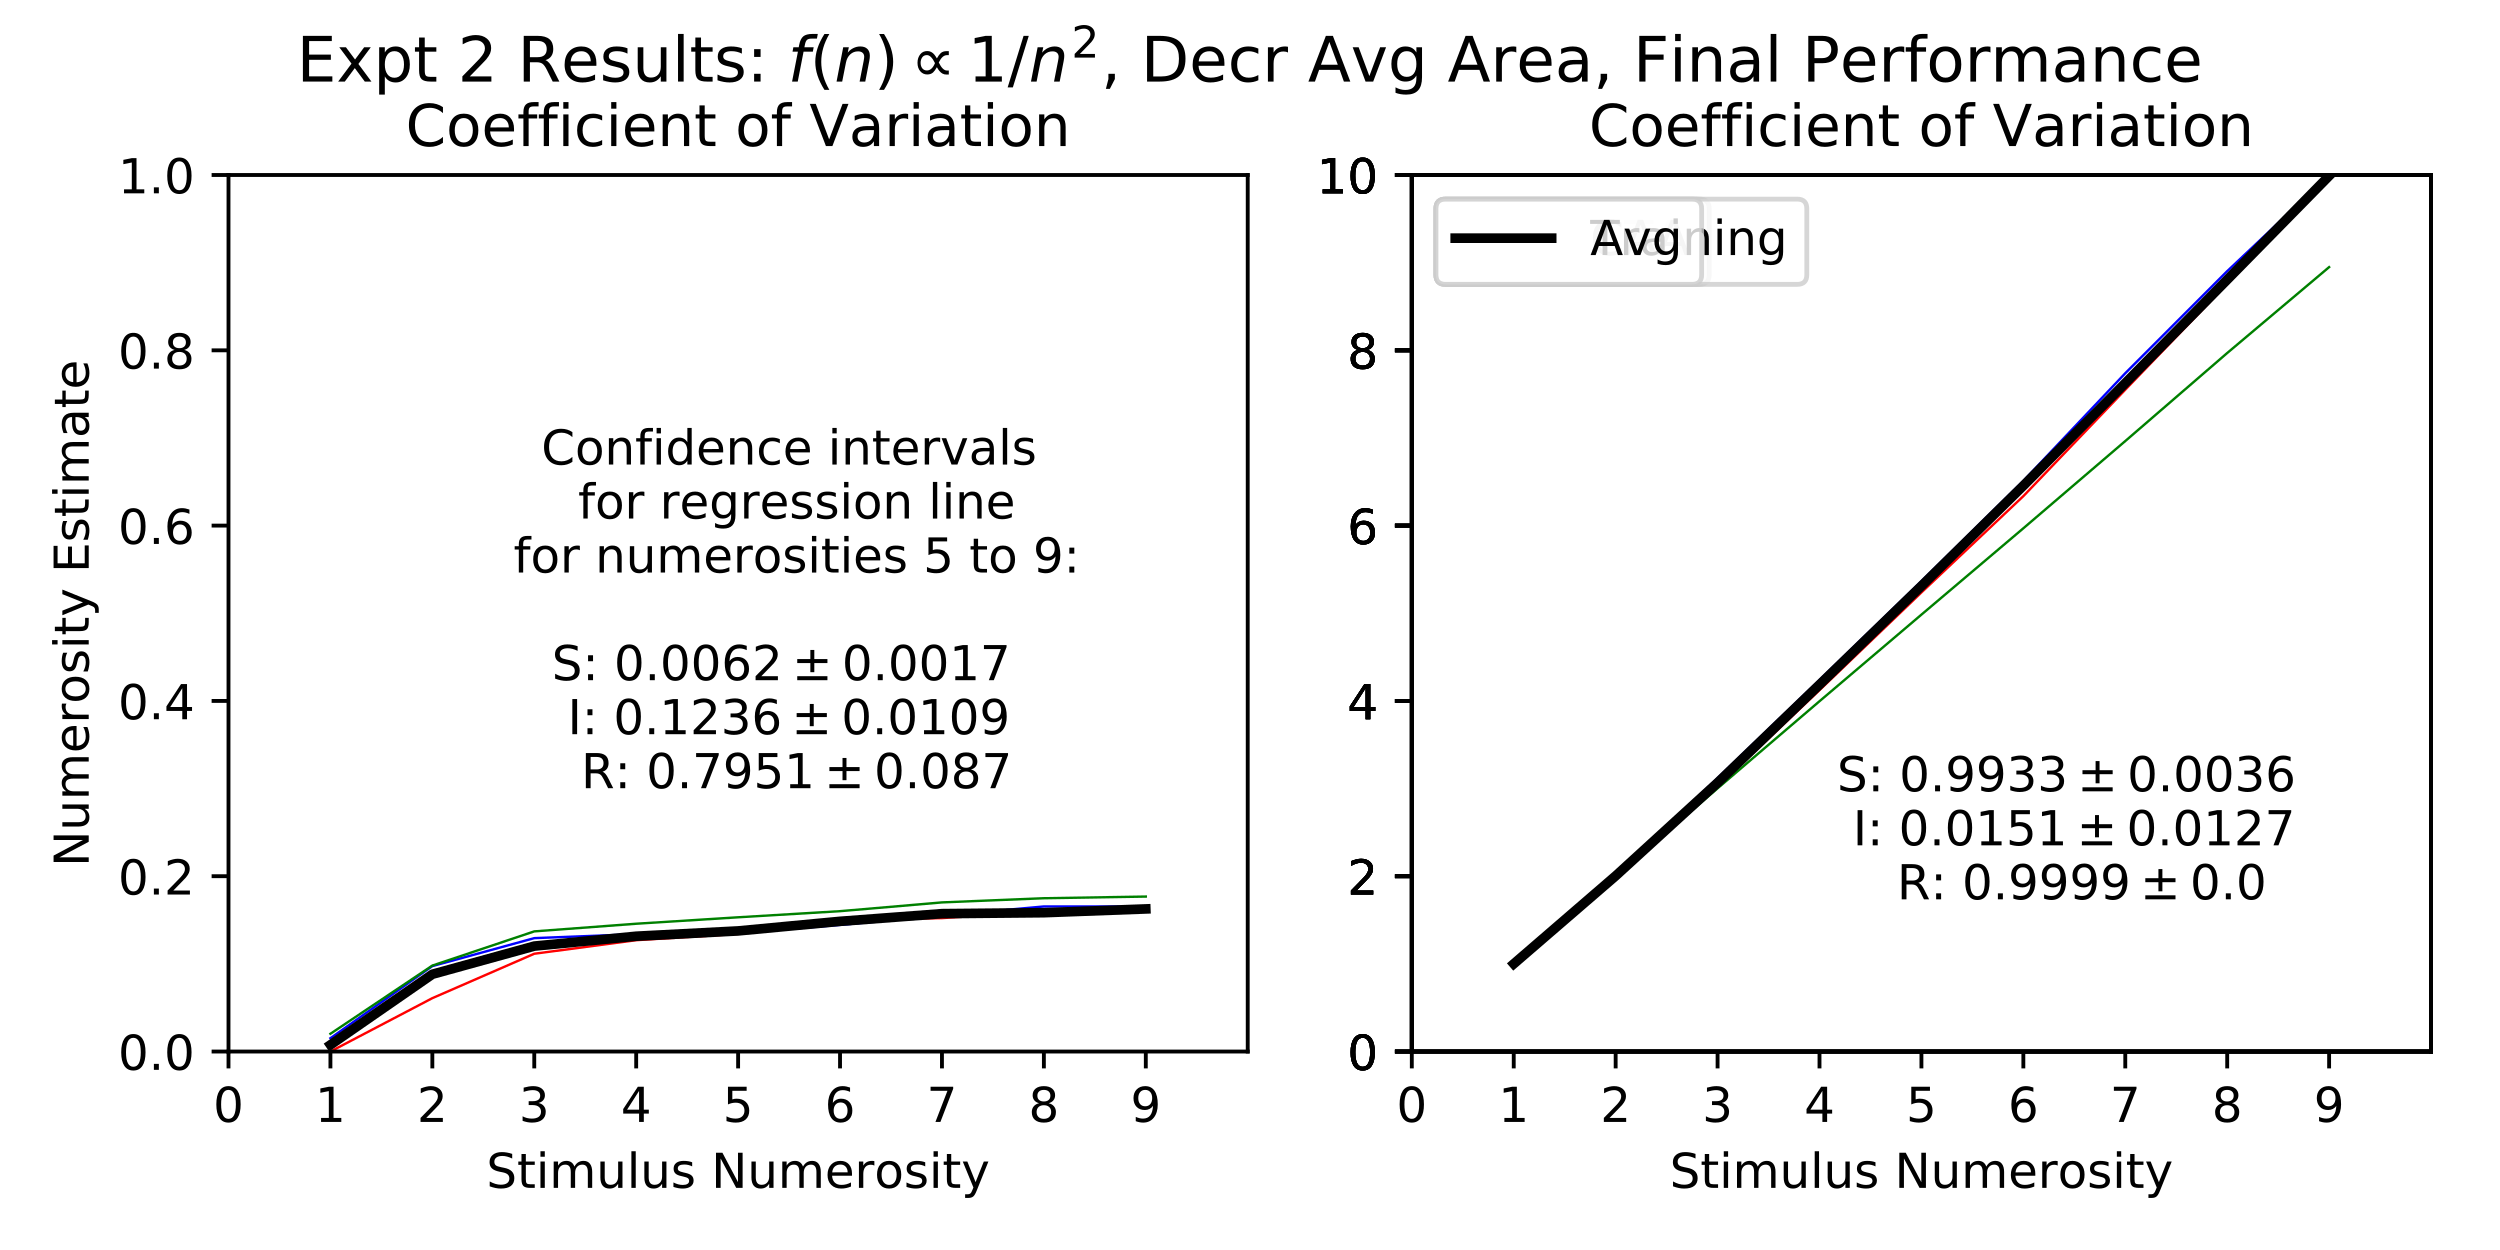 <?xml version="1.0" encoding="utf-8" standalone="no"?>
<!DOCTYPE svg PUBLIC "-//W3C//DTD SVG 1.1//EN"
  "http://www.w3.org/Graphics/SVG/1.1/DTD/svg11.dtd">
<!-- Created with matplotlib (http://matplotlib.org/) -->
<svg height="259.2pt" version="1.1" viewBox="0 0 518.4 259.2" width="518.4pt" xmlns="http://www.w3.org/2000/svg" xmlns:xlink="http://www.w3.org/1999/xlink">
 <defs>
  <style type="text/css">
*{stroke-linecap:butt;stroke-linejoin:round;}
  </style>
 </defs>
 <g id="figure_1">
  <g id="patch_1">
   <path d="M 0 259.2 
L 518.4 259.2 
L 518.4 0 
L 0 0 
z
" style="fill:#ffffff;"/>
  </g>
  <g id="axes_1">
   <g id="patch_2">
    <path d="M 47.381 218.044 
L 258.728 218.044 
L 258.728 36.288 
L 47.381 36.288 
z
" style="fill:#ffffff;"/>
   </g>
   <g id="matplotlib.axis_1">
    <g id="xtick_1">
     <g id="line2d_1">
      <defs>
       <path d="M 0 0 
L 0 3.5 
" id="m620c735987" style="stroke:#000000;stroke-width:0.8;"/>
      </defs>
      <g>
       <use style="stroke:#000000;stroke-width:0.8;" x="47.381" xlink:href="#m620c735987" y="218.044"/>
      </g>
     </g>
     <g id="text_1">
      <!-- 0 -->
      <defs>
       <path d="M 31.781 66.406 
Q 24.172 66.406 20.328 58.906 
Q 16.5 51.422 16.5 36.375 
Q 16.5 21.391 20.328 13.891 
Q 24.172 6.391 31.781 6.391 
Q 39.453 6.391 43.281 13.891 
Q 47.125 21.391 47.125 36.375 
Q 47.125 51.422 43.281 58.906 
Q 39.453 66.406 31.781 66.406 
z
M 31.781 74.219 
Q 44.047 74.219 50.516 64.516 
Q 56.984 54.828 56.984 36.375 
Q 56.984 17.969 50.516 8.266 
Q 44.047 -1.422 31.781 -1.422 
Q 19.531 -1.422 13.062 8.266 
Q 6.594 17.969 6.594 36.375 
Q 6.594 54.828 13.062 64.516 
Q 19.531 74.219 31.781 74.219 
z
" id="DejaVuSans-30"/>
      </defs>
      <g transform="translate(44.2 232.642)scale(0.1 -0.1)">
       <use xlink:href="#DejaVuSans-30"/>
      </g>
     </g>
    </g>
    <g id="xtick_2">
     <g id="line2d_2">
      <g>
       <use style="stroke:#000000;stroke-width:0.8;" x="68.516" xlink:href="#m620c735987" y="218.044"/>
      </g>
     </g>
     <g id="text_2">
      <!-- 1 -->
      <defs>
       <path d="M 12.406 8.297 
L 28.516 8.297 
L 28.516 63.922 
L 10.984 60.406 
L 10.984 69.391 
L 28.422 72.906 
L 38.281 72.906 
L 38.281 8.297 
L 54.391 8.297 
L 54.391 0 
L 12.406 0 
z
" id="DejaVuSans-31"/>
      </defs>
      <g transform="translate(65.335 232.642)scale(0.1 -0.1)">
       <use xlink:href="#DejaVuSans-31"/>
      </g>
     </g>
    </g>
    <g id="xtick_3">
     <g id="line2d_3">
      <g>
       <use style="stroke:#000000;stroke-width:0.8;" x="89.651" xlink:href="#m620c735987" y="218.044"/>
      </g>
     </g>
     <g id="text_3">
      <!-- 2 -->
      <defs>
       <path d="M 19.188 8.297 
L 53.609 8.297 
L 53.609 0 
L 7.328 0 
L 7.328 8.297 
Q 12.938 14.109 22.625 23.891 
Q 32.328 33.688 34.812 36.531 
Q 39.547 41.844 41.422 45.531 
Q 43.312 49.219 43.312 52.781 
Q 43.312 58.594 39.234 62.25 
Q 35.156 65.922 28.609 65.922 
Q 23.969 65.922 18.812 64.312 
Q 13.672 62.703 7.812 59.422 
L 7.812 69.391 
Q 13.766 71.781 18.938 73 
Q 24.125 74.219 28.422 74.219 
Q 39.75 74.219 46.484 68.547 
Q 53.219 62.891 53.219 53.422 
Q 53.219 48.922 51.531 44.891 
Q 49.859 40.875 45.406 35.406 
Q 44.188 33.984 37.641 27.219 
Q 31.109 20.453 19.188 8.297 
z
" id="DejaVuSans-32"/>
      </defs>
      <g transform="translate(86.469 232.642)scale(0.1 -0.1)">
       <use xlink:href="#DejaVuSans-32"/>
      </g>
     </g>
    </g>
    <g id="xtick_4">
     <g id="line2d_4">
      <g>
       <use style="stroke:#000000;stroke-width:0.8;" x="110.785" xlink:href="#m620c735987" y="218.044"/>
      </g>
     </g>
     <g id="text_4">
      <!-- 3 -->
      <defs>
       <path d="M 40.578 39.312 
Q 47.656 37.797 51.625 33 
Q 55.609 28.219 55.609 21.188 
Q 55.609 10.406 48.188 4.484 
Q 40.766 -1.422 27.094 -1.422 
Q 22.516 -1.422 17.656 -0.516 
Q 12.797 0.391 7.625 2.203 
L 7.625 11.719 
Q 11.719 9.328 16.594 8.109 
Q 21.484 6.891 26.812 6.891 
Q 36.078 6.891 40.938 10.547 
Q 45.797 14.203 45.797 21.188 
Q 45.797 27.641 41.281 31.266 
Q 36.766 34.906 28.719 34.906 
L 20.219 34.906 
L 20.219 43.016 
L 29.109 43.016 
Q 36.375 43.016 40.234 45.922 
Q 44.094 48.828 44.094 54.297 
Q 44.094 59.906 40.109 62.906 
Q 36.141 65.922 28.719 65.922 
Q 24.656 65.922 20.016 65.031 
Q 15.375 64.156 9.812 62.312 
L 9.812 71.094 
Q 15.438 72.656 20.344 73.438 
Q 25.25 74.219 29.594 74.219 
Q 40.828 74.219 47.359 69.109 
Q 53.906 64.016 53.906 55.328 
Q 53.906 49.266 50.438 45.094 
Q 46.969 40.922 40.578 39.312 
z
" id="DejaVuSans-33"/>
      </defs>
      <g transform="translate(107.604 232.642)scale(0.1 -0.1)">
       <use xlink:href="#DejaVuSans-33"/>
      </g>
     </g>
    </g>
    <g id="xtick_5">
     <g id="line2d_5">
      <g>
       <use style="stroke:#000000;stroke-width:0.8;" x="131.92" xlink:href="#m620c735987" y="218.044"/>
      </g>
     </g>
     <g id="text_5">
      <!-- 4 -->
      <defs>
       <path d="M 37.797 64.312 
L 12.891 25.391 
L 37.797 25.391 
z
M 35.203 72.906 
L 47.609 72.906 
L 47.609 25.391 
L 58.016 25.391 
L 58.016 17.188 
L 47.609 17.188 
L 47.609 0 
L 37.797 0 
L 37.797 17.188 
L 4.891 17.188 
L 4.891 26.703 
z
" id="DejaVuSans-34"/>
      </defs>
      <g transform="translate(128.739 232.642)scale(0.1 -0.1)">
       <use xlink:href="#DejaVuSans-34"/>
      </g>
     </g>
    </g>
    <g id="xtick_6">
     <g id="line2d_6">
      <g>
       <use style="stroke:#000000;stroke-width:0.8;" x="153.055" xlink:href="#m620c735987" y="218.044"/>
      </g>
     </g>
     <g id="text_6">
      <!-- 5 -->
      <defs>
       <path d="M 10.797 72.906 
L 49.516 72.906 
L 49.516 64.594 
L 19.828 64.594 
L 19.828 46.734 
Q 21.969 47.469 24.109 47.828 
Q 26.266 48.188 28.422 48.188 
Q 40.625 48.188 47.75 41.5 
Q 54.891 34.812 54.891 23.391 
Q 54.891 11.625 47.562 5.094 
Q 40.234 -1.422 26.906 -1.422 
Q 22.312 -1.422 17.547 -0.641 
Q 12.797 0.141 7.719 1.703 
L 7.719 11.625 
Q 12.109 9.234 16.797 8.062 
Q 21.484 6.891 26.703 6.891 
Q 35.156 6.891 40.078 11.328 
Q 45.016 15.766 45.016 23.391 
Q 45.016 31 40.078 35.438 
Q 35.156 39.891 26.703 39.891 
Q 22.75 39.891 18.812 39.016 
Q 14.891 38.141 10.797 36.281 
z
" id="DejaVuSans-35"/>
      </defs>
      <g transform="translate(149.873 232.642)scale(0.1 -0.1)">
       <use xlink:href="#DejaVuSans-35"/>
      </g>
     </g>
    </g>
    <g id="xtick_7">
     <g id="line2d_7">
      <g>
       <use style="stroke:#000000;stroke-width:0.8;" x="174.189" xlink:href="#m620c735987" y="218.044"/>
      </g>
     </g>
     <g id="text_7">
      <!-- 6 -->
      <defs>
       <path d="M 33.016 40.375 
Q 26.375 40.375 22.484 35.828 
Q 18.609 31.297 18.609 23.391 
Q 18.609 15.531 22.484 10.953 
Q 26.375 6.391 33.016 6.391 
Q 39.656 6.391 43.531 10.953 
Q 47.406 15.531 47.406 23.391 
Q 47.406 31.297 43.531 35.828 
Q 39.656 40.375 33.016 40.375 
z
M 52.594 71.297 
L 52.594 62.312 
Q 48.875 64.062 45.094 64.984 
Q 41.312 65.922 37.594 65.922 
Q 27.828 65.922 22.672 59.328 
Q 17.531 52.734 16.797 39.406 
Q 19.672 43.656 24.016 45.922 
Q 28.375 48.188 33.594 48.188 
Q 44.578 48.188 50.953 41.516 
Q 57.328 34.859 57.328 23.391 
Q 57.328 12.156 50.688 5.359 
Q 44.047 -1.422 33.016 -1.422 
Q 20.359 -1.422 13.672 8.266 
Q 6.984 17.969 6.984 36.375 
Q 6.984 53.656 15.188 63.938 
Q 23.391 74.219 37.203 74.219 
Q 40.922 74.219 44.703 73.484 
Q 48.484 72.75 52.594 71.297 
z
" id="DejaVuSans-36"/>
      </defs>
      <g transform="translate(171.008 232.642)scale(0.1 -0.1)">
       <use xlink:href="#DejaVuSans-36"/>
      </g>
     </g>
    </g>
    <g id="xtick_8">
     <g id="line2d_8">
      <g>
       <use style="stroke:#000000;stroke-width:0.8;" x="195.324" xlink:href="#m620c735987" y="218.044"/>
      </g>
     </g>
     <g id="text_8">
      <!-- 7 -->
      <defs>
       <path d="M 8.203 72.906 
L 55.078 72.906 
L 55.078 68.703 
L 28.609 0 
L 18.312 0 
L 43.219 64.594 
L 8.203 64.594 
z
" id="DejaVuSans-37"/>
      </defs>
      <g transform="translate(192.143 232.642)scale(0.1 -0.1)">
       <use xlink:href="#DejaVuSans-37"/>
      </g>
     </g>
    </g>
    <g id="xtick_9">
     <g id="line2d_9">
      <g>
       <use style="stroke:#000000;stroke-width:0.8;" x="216.459" xlink:href="#m620c735987" y="218.044"/>
      </g>
     </g>
     <g id="text_9">
      <!-- 8 -->
      <defs>
       <path d="M 31.781 34.625 
Q 24.75 34.625 20.719 30.859 
Q 16.703 27.094 16.703 20.516 
Q 16.703 13.922 20.719 10.156 
Q 24.75 6.391 31.781 6.391 
Q 38.812 6.391 42.859 10.172 
Q 46.922 13.969 46.922 20.516 
Q 46.922 27.094 42.891 30.859 
Q 38.875 34.625 31.781 34.625 
z
M 21.922 38.812 
Q 15.578 40.375 12.031 44.719 
Q 8.5 49.078 8.5 55.328 
Q 8.5 64.062 14.719 69.141 
Q 20.953 74.219 31.781 74.219 
Q 42.672 74.219 48.875 69.141 
Q 55.078 64.062 55.078 55.328 
Q 55.078 49.078 51.531 44.719 
Q 48 40.375 41.703 38.812 
Q 48.828 37.156 52.797 32.312 
Q 56.781 27.484 56.781 20.516 
Q 56.781 9.906 50.312 4.234 
Q 43.844 -1.422 31.781 -1.422 
Q 19.734 -1.422 13.25 4.234 
Q 6.781 9.906 6.781 20.516 
Q 6.781 27.484 10.781 32.312 
Q 14.797 37.156 21.922 38.812 
z
M 18.312 54.391 
Q 18.312 48.734 21.844 45.562 
Q 25.391 42.391 31.781 42.391 
Q 38.141 42.391 41.719 45.562 
Q 45.312 48.734 45.312 54.391 
Q 45.312 60.062 41.719 63.234 
Q 38.141 66.406 31.781 66.406 
Q 25.391 66.406 21.844 63.234 
Q 18.312 60.062 18.312 54.391 
z
" id="DejaVuSans-38"/>
      </defs>
      <g transform="translate(213.278 232.642)scale(0.1 -0.1)">
       <use xlink:href="#DejaVuSans-38"/>
      </g>
     </g>
    </g>
    <g id="xtick_10">
     <g id="line2d_10">
      <g>
       <use style="stroke:#000000;stroke-width:0.8;" x="237.593" xlink:href="#m620c735987" y="218.044"/>
      </g>
     </g>
     <g id="text_10">
      <!-- 9 -->
      <defs>
       <path d="M 10.984 1.516 
L 10.984 10.5 
Q 14.703 8.734 18.5 7.812 
Q 22.312 6.891 25.984 6.891 
Q 35.75 6.891 40.891 13.453 
Q 46.047 20.016 46.781 33.406 
Q 43.953 29.203 39.594 26.953 
Q 35.25 24.703 29.984 24.703 
Q 19.047 24.703 12.672 31.312 
Q 6.297 37.938 6.297 49.422 
Q 6.297 60.641 12.938 67.422 
Q 19.578 74.219 30.609 74.219 
Q 43.266 74.219 49.922 64.516 
Q 56.594 54.828 56.594 36.375 
Q 56.594 19.141 48.406 8.859 
Q 40.234 -1.422 26.422 -1.422 
Q 22.703 -1.422 18.891 -0.688 
Q 15.094 0.047 10.984 1.516 
z
M 30.609 32.422 
Q 37.25 32.422 41.125 36.953 
Q 45.016 41.5 45.016 49.422 
Q 45.016 57.281 41.125 61.844 
Q 37.25 66.406 30.609 66.406 
Q 23.969 66.406 20.094 61.844 
Q 16.219 57.281 16.219 49.422 
Q 16.219 41.5 20.094 36.953 
Q 23.969 32.422 30.609 32.422 
z
" id="DejaVuSans-39"/>
      </defs>
      <g transform="translate(234.412 232.642)scale(0.1 -0.1)">
       <use xlink:href="#DejaVuSans-39"/>
      </g>
     </g>
    </g>
    <g id="text_11">
     <!-- Stimulus Numerosity -->
     <defs>
      <path d="M 53.516 70.516 
L 53.516 60.891 
Q 47.906 63.578 42.922 64.891 
Q 37.938 66.219 33.297 66.219 
Q 25.25 66.219 20.875 63.094 
Q 16.5 59.969 16.5 54.203 
Q 16.5 49.359 19.406 46.891 
Q 22.312 44.438 30.422 42.922 
L 36.375 41.703 
Q 47.406 39.594 52.656 34.297 
Q 57.906 29 57.906 20.125 
Q 57.906 9.516 50.797 4.047 
Q 43.703 -1.422 29.984 -1.422 
Q 24.812 -1.422 18.969 -0.25 
Q 13.141 0.922 6.891 3.219 
L 6.891 13.375 
Q 12.891 10.016 18.656 8.297 
Q 24.422 6.594 29.984 6.594 
Q 38.422 6.594 43.016 9.906 
Q 47.609 13.234 47.609 19.391 
Q 47.609 24.75 44.312 27.781 
Q 41.016 30.812 33.5 32.328 
L 27.484 33.5 
Q 16.453 35.688 11.516 40.375 
Q 6.594 45.062 6.594 53.422 
Q 6.594 63.094 13.406 68.656 
Q 20.219 74.219 32.172 74.219 
Q 37.312 74.219 42.625 73.281 
Q 47.953 72.359 53.516 70.516 
z
" id="DejaVuSans-53"/>
      <path d="M 18.312 70.219 
L 18.312 54.688 
L 36.812 54.688 
L 36.812 47.703 
L 18.312 47.703 
L 18.312 18.016 
Q 18.312 11.328 20.141 9.422 
Q 21.969 7.516 27.594 7.516 
L 36.812 7.516 
L 36.812 0 
L 27.594 0 
Q 17.188 0 13.234 3.875 
Q 9.281 7.766 9.281 18.016 
L 9.281 47.703 
L 2.688 47.703 
L 2.688 54.688 
L 9.281 54.688 
L 9.281 70.219 
z
" id="DejaVuSans-74"/>
      <path d="M 9.422 54.688 
L 18.406 54.688 
L 18.406 0 
L 9.422 0 
z
M 9.422 75.984 
L 18.406 75.984 
L 18.406 64.594 
L 9.422 64.594 
z
" id="DejaVuSans-69"/>
      <path d="M 52 44.188 
Q 55.375 50.25 60.062 53.125 
Q 64.75 56 71.094 56 
Q 79.641 56 84.281 50.016 
Q 88.922 44.047 88.922 33.016 
L 88.922 0 
L 79.891 0 
L 79.891 32.719 
Q 79.891 40.578 77.094 44.375 
Q 74.312 48.188 68.609 48.188 
Q 61.625 48.188 57.562 43.547 
Q 53.516 38.922 53.516 30.906 
L 53.516 0 
L 44.484 0 
L 44.484 32.719 
Q 44.484 40.625 41.703 44.406 
Q 38.922 48.188 33.109 48.188 
Q 26.219 48.188 22.156 43.531 
Q 18.109 38.875 18.109 30.906 
L 18.109 0 
L 9.078 0 
L 9.078 54.688 
L 18.109 54.688 
L 18.109 46.188 
Q 21.188 51.219 25.484 53.609 
Q 29.781 56 35.688 56 
Q 41.656 56 45.828 52.969 
Q 50 49.953 52 44.188 
z
" id="DejaVuSans-6d"/>
      <path d="M 8.5 21.578 
L 8.5 54.688 
L 17.484 54.688 
L 17.484 21.922 
Q 17.484 14.156 20.5 10.266 
Q 23.531 6.391 29.594 6.391 
Q 36.859 6.391 41.078 11.031 
Q 45.312 15.672 45.312 23.688 
L 45.312 54.688 
L 54.297 54.688 
L 54.297 0 
L 45.312 0 
L 45.312 8.406 
Q 42.047 3.422 37.719 1 
Q 33.406 -1.422 27.688 -1.422 
Q 18.266 -1.422 13.375 4.438 
Q 8.5 10.297 8.5 21.578 
z
M 31.109 56 
z
" id="DejaVuSans-75"/>
      <path d="M 9.422 75.984 
L 18.406 75.984 
L 18.406 0 
L 9.422 0 
z
" id="DejaVuSans-6c"/>
      <path d="M 44.281 53.078 
L 44.281 44.578 
Q 40.484 46.531 36.375 47.5 
Q 32.281 48.484 27.875 48.484 
Q 21.188 48.484 17.844 46.438 
Q 14.5 44.391 14.5 40.281 
Q 14.5 37.156 16.891 35.375 
Q 19.281 33.594 26.516 31.984 
L 29.594 31.297 
Q 39.156 29.25 43.188 25.516 
Q 47.219 21.781 47.219 15.094 
Q 47.219 7.469 41.188 3.016 
Q 35.156 -1.422 24.609 -1.422 
Q 20.219 -1.422 15.453 -0.562 
Q 10.688 0.297 5.422 2 
L 5.422 11.281 
Q 10.406 8.688 15.234 7.391 
Q 20.062 6.109 24.812 6.109 
Q 31.156 6.109 34.562 8.281 
Q 37.984 10.453 37.984 14.406 
Q 37.984 18.062 35.516 20.016 
Q 33.062 21.969 24.703 23.781 
L 21.578 24.516 
Q 13.234 26.266 9.516 29.906 
Q 5.812 33.547 5.812 39.891 
Q 5.812 47.609 11.281 51.797 
Q 16.75 56 26.812 56 
Q 31.781 56 36.172 55.266 
Q 40.578 54.547 44.281 53.078 
z
" id="DejaVuSans-73"/>
      <path id="DejaVuSans-20"/>
      <path d="M 9.812 72.906 
L 23.094 72.906 
L 55.422 11.922 
L 55.422 72.906 
L 64.984 72.906 
L 64.984 0 
L 51.703 0 
L 19.391 60.984 
L 19.391 0 
L 9.812 0 
z
" id="DejaVuSans-4e"/>
      <path d="M 56.203 29.594 
L 56.203 25.203 
L 14.891 25.203 
Q 15.484 15.922 20.484 11.062 
Q 25.484 6.203 34.422 6.203 
Q 39.594 6.203 44.453 7.469 
Q 49.312 8.734 54.109 11.281 
L 54.109 2.781 
Q 49.266 0.734 44.188 -0.344 
Q 39.109 -1.422 33.891 -1.422 
Q 20.797 -1.422 13.156 6.188 
Q 5.516 13.812 5.516 26.812 
Q 5.516 40.234 12.766 48.109 
Q 20.016 56 32.328 56 
Q 43.359 56 49.781 48.891 
Q 56.203 41.797 56.203 29.594 
z
M 47.219 32.234 
Q 47.125 39.594 43.094 43.984 
Q 39.062 48.391 32.422 48.391 
Q 24.906 48.391 20.391 44.141 
Q 15.875 39.891 15.188 32.172 
z
" id="DejaVuSans-65"/>
      <path d="M 41.109 46.297 
Q 39.594 47.172 37.812 47.578 
Q 36.031 48 33.891 48 
Q 26.266 48 22.188 43.047 
Q 18.109 38.094 18.109 28.812 
L 18.109 0 
L 9.078 0 
L 9.078 54.688 
L 18.109 54.688 
L 18.109 46.188 
Q 20.953 51.172 25.484 53.578 
Q 30.031 56 36.531 56 
Q 37.453 56 38.578 55.875 
Q 39.703 55.766 41.062 55.516 
z
" id="DejaVuSans-72"/>
      <path d="M 30.609 48.391 
Q 23.391 48.391 19.188 42.75 
Q 14.984 37.109 14.984 27.297 
Q 14.984 17.484 19.156 11.844 
Q 23.344 6.203 30.609 6.203 
Q 37.797 6.203 41.984 11.859 
Q 46.188 17.531 46.188 27.297 
Q 46.188 37.016 41.984 42.703 
Q 37.797 48.391 30.609 48.391 
z
M 30.609 56 
Q 42.328 56 49.016 48.375 
Q 55.719 40.766 55.719 27.297 
Q 55.719 13.875 49.016 6.219 
Q 42.328 -1.422 30.609 -1.422 
Q 18.844 -1.422 12.172 6.219 
Q 5.516 13.875 5.516 27.297 
Q 5.516 40.766 12.172 48.375 
Q 18.844 56 30.609 56 
z
" id="DejaVuSans-6f"/>
      <path d="M 32.172 -5.078 
Q 28.375 -14.844 24.75 -17.812 
Q 21.141 -20.797 15.094 -20.797 
L 7.906 -20.797 
L 7.906 -13.281 
L 13.188 -13.281 
Q 16.891 -13.281 18.938 -11.516 
Q 21 -9.766 23.484 -3.219 
L 25.094 0.875 
L 2.984 54.688 
L 12.5 54.688 
L 29.594 11.922 
L 46.688 54.688 
L 56.203 54.688 
z
" id="DejaVuSans-79"/>
     </defs>
     <g transform="translate(100.858 246.32)scale(0.1 -0.1)">
      <use xlink:href="#DejaVuSans-53"/>
      <use x="63.477" xlink:href="#DejaVuSans-74"/>
      <use x="102.686" xlink:href="#DejaVuSans-69"/>
      <use x="130.469" xlink:href="#DejaVuSans-6d"/>
      <use x="227.881" xlink:href="#DejaVuSans-75"/>
      <use x="291.26" xlink:href="#DejaVuSans-6c"/>
      <use x="319.043" xlink:href="#DejaVuSans-75"/>
      <use x="382.422" xlink:href="#DejaVuSans-73"/>
      <use x="434.521" xlink:href="#DejaVuSans-20"/>
      <use x="466.309" xlink:href="#DejaVuSans-4e"/>
      <use x="541.113" xlink:href="#DejaVuSans-75"/>
      <use x="604.492" xlink:href="#DejaVuSans-6d"/>
      <use x="701.904" xlink:href="#DejaVuSans-65"/>
      <use x="763.428" xlink:href="#DejaVuSans-72"/>
      <use x="804.51" xlink:href="#DejaVuSans-6f"/>
      <use x="865.691" xlink:href="#DejaVuSans-73"/>
      <use x="917.791" xlink:href="#DejaVuSans-69"/>
      <use x="945.574" xlink:href="#DejaVuSans-74"/>
      <use x="984.783" xlink:href="#DejaVuSans-79"/>
     </g>
    </g>
   </g>
   <g id="matplotlib.axis_2">
    <g id="ytick_1">
     <g id="line2d_11">
      <defs>
       <path d="M 0 0 
L -3.5 0 
" id="m79aad1b058" style="stroke:#000000;stroke-width:0.8;"/>
      </defs>
      <g>
       <use style="stroke:#000000;stroke-width:0.8;" x="47.381" xlink:href="#m79aad1b058" y="218.044"/>
      </g>
     </g>
     <g id="text_12">
      <!-- 0.0 -->
      <defs>
       <path d="M 10.688 12.406 
L 21 12.406 
L 21 0 
L 10.688 0 
z
" id="DejaVuSans-2e"/>
      </defs>
      <g transform="translate(24.478 221.843)scale(0.1 -0.1)">
       <use xlink:href="#DejaVuSans-30"/>
       <use x="63.623" xlink:href="#DejaVuSans-2e"/>
       <use x="95.41" xlink:href="#DejaVuSans-30"/>
      </g>
     </g>
    </g>
    <g id="ytick_2">
     <g id="line2d_12">
      <g>
       <use style="stroke:#000000;stroke-width:0.8;" x="47.381" xlink:href="#m79aad1b058" y="181.693"/>
      </g>
     </g>
     <g id="text_13">
      <!-- 0.2 -->
      <g transform="translate(24.478 185.492)scale(0.1 -0.1)">
       <use xlink:href="#DejaVuSans-30"/>
       <use x="63.623" xlink:href="#DejaVuSans-2e"/>
       <use x="95.41" xlink:href="#DejaVuSans-32"/>
      </g>
     </g>
    </g>
    <g id="ytick_3">
     <g id="line2d_13">
      <g>
       <use style="stroke:#000000;stroke-width:0.8;" x="47.381" xlink:href="#m79aad1b058" y="145.341"/>
      </g>
     </g>
     <g id="text_14">
      <!-- 0.4 -->
      <g transform="translate(24.478 149.141)scale(0.1 -0.1)">
       <use xlink:href="#DejaVuSans-30"/>
       <use x="63.623" xlink:href="#DejaVuSans-2e"/>
       <use x="95.41" xlink:href="#DejaVuSans-34"/>
      </g>
     </g>
    </g>
    <g id="ytick_4">
     <g id="line2d_14">
      <g>
       <use style="stroke:#000000;stroke-width:0.8;" x="47.381" xlink:href="#m79aad1b058" y="108.99"/>
      </g>
     </g>
     <g id="text_15">
      <!-- 0.6 -->
      <g transform="translate(24.478 112.79)scale(0.1 -0.1)">
       <use xlink:href="#DejaVuSans-30"/>
       <use x="63.623" xlink:href="#DejaVuSans-2e"/>
       <use x="95.41" xlink:href="#DejaVuSans-36"/>
      </g>
     </g>
    </g>
    <g id="ytick_5">
     <g id="line2d_15">
      <g>
       <use style="stroke:#000000;stroke-width:0.8;" x="47.381" xlink:href="#m79aad1b058" y="72.639"/>
      </g>
     </g>
     <g id="text_16">
      <!-- 0.8 -->
      <g transform="translate(24.478 76.438)scale(0.1 -0.1)">
       <use xlink:href="#DejaVuSans-30"/>
       <use x="63.623" xlink:href="#DejaVuSans-2e"/>
       <use x="95.41" xlink:href="#DejaVuSans-38"/>
      </g>
     </g>
    </g>
    <g id="ytick_6">
     <g id="line2d_16">
      <g>
       <use style="stroke:#000000;stroke-width:0.8;" x="47.381" xlink:href="#m79aad1b058" y="36.288"/>
      </g>
     </g>
     <g id="text_17">
      <!-- 1.0 -->
      <g transform="translate(24.478 40.087)scale(0.1 -0.1)">
       <use xlink:href="#DejaVuSans-31"/>
       <use x="63.623" xlink:href="#DejaVuSans-2e"/>
       <use x="95.41" xlink:href="#DejaVuSans-30"/>
      </g>
     </g>
    </g>
    <g id="text_18">
     <!-- Numerosity Estimate -->
     <defs>
      <path d="M 9.812 72.906 
L 55.906 72.906 
L 55.906 64.594 
L 19.672 64.594 
L 19.672 43.016 
L 54.391 43.016 
L 54.391 34.719 
L 19.672 34.719 
L 19.672 8.297 
L 56.781 8.297 
L 56.781 0 
L 9.812 0 
z
" id="DejaVuSans-45"/>
      <path d="M 34.281 27.484 
Q 23.391 27.484 19.188 25 
Q 14.984 22.516 14.984 16.5 
Q 14.984 11.719 18.141 8.906 
Q 21.297 6.109 26.703 6.109 
Q 34.188 6.109 38.703 11.406 
Q 43.219 16.703 43.219 25.484 
L 43.219 27.484 
z
M 52.203 31.203 
L 52.203 0 
L 43.219 0 
L 43.219 8.297 
Q 40.141 3.328 35.547 0.953 
Q 30.953 -1.422 24.312 -1.422 
Q 15.922 -1.422 10.953 3.297 
Q 6 8.016 6 15.922 
Q 6 25.141 12.172 29.828 
Q 18.359 34.516 30.609 34.516 
L 43.219 34.516 
L 43.219 35.406 
Q 43.219 41.609 39.141 45 
Q 35.062 48.391 27.688 48.391 
Q 23 48.391 18.547 47.266 
Q 14.109 46.141 10.016 43.891 
L 10.016 52.203 
Q 14.938 54.109 19.578 55.047 
Q 24.219 56 28.609 56 
Q 40.484 56 46.344 49.844 
Q 52.203 43.703 52.203 31.203 
z
" id="DejaVuSans-61"/>
     </defs>
     <g transform="translate(18.398 179.722)rotate(-90)scale(0.1 -0.1)">
      <use xlink:href="#DejaVuSans-4e"/>
      <use x="74.805" xlink:href="#DejaVuSans-75"/>
      <use x="138.184" xlink:href="#DejaVuSans-6d"/>
      <use x="235.596" xlink:href="#DejaVuSans-65"/>
      <use x="297.119" xlink:href="#DejaVuSans-72"/>
      <use x="338.201" xlink:href="#DejaVuSans-6f"/>
      <use x="399.383" xlink:href="#DejaVuSans-73"/>
      <use x="451.482" xlink:href="#DejaVuSans-69"/>
      <use x="479.266" xlink:href="#DejaVuSans-74"/>
      <use x="518.475" xlink:href="#DejaVuSans-79"/>
      <use x="577.654" xlink:href="#DejaVuSans-20"/>
      <use x="609.441" xlink:href="#DejaVuSans-45"/>
      <use x="672.625" xlink:href="#DejaVuSans-73"/>
      <use x="724.725" xlink:href="#DejaVuSans-74"/>
      <use x="763.934" xlink:href="#DejaVuSans-69"/>
      <use x="791.717" xlink:href="#DejaVuSans-6d"/>
      <use x="889.129" xlink:href="#DejaVuSans-61"/>
      <use x="950.408" xlink:href="#DejaVuSans-74"/>
      <use x="989.617" xlink:href="#DejaVuSans-65"/>
     </g>
    </g>
   </g>
   <g id="line2d_17">
    <path clip-path="url(#p57e48ba251)" d="M 68.516 215.28 
L 89.651 200.328 
L 110.785 194.532 
L 131.92 193.706 
L 153.055 193.438 
L 174.189 191.791 
L 195.324 189.871 
L 216.459 187.963 
L 237.593 187.963 
" style="fill:none;stroke:#0000ff;stroke-linecap:square;stroke-width:0.5;"/>
   </g>
   <g id="line2d_18">
    <path clip-path="url(#p57e48ba251)" d="M 68.516 218.044 
L 89.651 206.977 
L 110.785 197.768 
L 131.92 194.959 
L 153.055 193.654 
L 174.189 190.819 
L 195.324 190.381 
L 216.459 188.993 
L 237.593 188.479 
" style="fill:none;stroke:#ff0000;stroke-linecap:square;stroke-width:0.5;"/>
   </g>
   <g id="line2d_19">
    <path clip-path="url(#p57e48ba251)" d="M 68.516 214.364 
L 89.651 200.22 
L 110.785 193.131 
L 131.92 191.545 
L 153.055 190.209 
L 174.189 188.94 
L 195.324 187.122 
L 216.459 186.257 
L 237.593 185.912 
" style="fill:none;stroke:#008000;stroke-linecap:square;stroke-width:0.5;"/>
   </g>
   <g id="line2d_20">
    <path clip-path="url(#p57e48ba251)" d="M 68.516 216.659 
L 89.651 202.022 
L 110.785 196.183 
L 131.92 194.136 
L 153.055 193.036 
L 174.189 191.047 
L 195.324 189.457 
L 216.459 189.258 
L 237.593 188.475 
" style="fill:none;stroke:#000000;stroke-linecap:square;stroke-width:2;"/>
   </g>
   <g id="patch_3">
    <path d="M 47.381 218.044 
L 47.381 36.288 
" style="fill:none;stroke:#000000;stroke-linecap:square;stroke-linejoin:miter;stroke-width:0.8;"/>
   </g>
   <g id="patch_4">
    <path d="M 258.728 218.044 
L 258.728 36.288 
" style="fill:none;stroke:#000000;stroke-linecap:square;stroke-linejoin:miter;stroke-width:0.8;"/>
   </g>
   <g id="patch_5">
    <path d="M 47.381 218.044 
L 258.728 218.044 
" style="fill:none;stroke:#000000;stroke-linecap:square;stroke-linejoin:miter;stroke-width:0.8;"/>
   </g>
   <g id="patch_6">
    <path d="M 47.381 36.288 
L 258.728 36.288 
" style="fill:none;stroke:#000000;stroke-linecap:square;stroke-linejoin:miter;stroke-width:0.8;"/>
   </g>
   <g id="text_19">
    <!-- Confidence intervals -->
    <defs>
     <path d="M 64.406 67.281 
L 64.406 56.891 
Q 59.422 61.531 53.781 63.812 
Q 48.141 66.109 41.797 66.109 
Q 29.297 66.109 22.656 58.469 
Q 16.016 50.828 16.016 36.375 
Q 16.016 21.969 22.656 14.328 
Q 29.297 6.688 41.797 6.688 
Q 48.141 6.688 53.781 8.984 
Q 59.422 11.281 64.406 15.922 
L 64.406 5.609 
Q 59.234 2.094 53.438 0.328 
Q 47.656 -1.422 41.219 -1.422 
Q 24.656 -1.422 15.125 8.703 
Q 5.609 18.844 5.609 36.375 
Q 5.609 53.953 15.125 64.078 
Q 24.656 74.219 41.219 74.219 
Q 47.75 74.219 53.531 72.484 
Q 59.328 70.75 64.406 67.281 
z
" id="DejaVuSans-43"/>
     <path d="M 54.891 33.016 
L 54.891 0 
L 45.906 0 
L 45.906 32.719 
Q 45.906 40.484 42.875 44.328 
Q 39.844 48.188 33.797 48.188 
Q 26.516 48.188 22.312 43.547 
Q 18.109 38.922 18.109 30.906 
L 18.109 0 
L 9.078 0 
L 9.078 54.688 
L 18.109 54.688 
L 18.109 46.188 
Q 21.344 51.125 25.703 53.562 
Q 30.078 56 35.797 56 
Q 45.219 56 50.047 50.172 
Q 54.891 44.344 54.891 33.016 
z
" id="DejaVuSans-6e"/>
     <path d="M 37.109 75.984 
L 37.109 68.5 
L 28.516 68.5 
Q 23.688 68.5 21.797 66.547 
Q 19.922 64.594 19.922 59.516 
L 19.922 54.688 
L 34.719 54.688 
L 34.719 47.703 
L 19.922 47.703 
L 19.922 0 
L 10.891 0 
L 10.891 47.703 
L 2.297 47.703 
L 2.297 54.688 
L 10.891 54.688 
L 10.891 58.5 
Q 10.891 67.625 15.141 71.797 
Q 19.391 75.984 28.609 75.984 
z
" id="DejaVuSans-66"/>
     <path d="M 45.406 46.391 
L 45.406 75.984 
L 54.391 75.984 
L 54.391 0 
L 45.406 0 
L 45.406 8.203 
Q 42.578 3.328 38.25 0.953 
Q 33.938 -1.422 27.875 -1.422 
Q 17.969 -1.422 11.734 6.484 
Q 5.516 14.406 5.516 27.297 
Q 5.516 40.188 11.734 48.094 
Q 17.969 56 27.875 56 
Q 33.938 56 38.25 53.625 
Q 42.578 51.266 45.406 46.391 
z
M 14.797 27.297 
Q 14.797 17.391 18.875 11.75 
Q 22.953 6.109 30.078 6.109 
Q 37.203 6.109 41.297 11.75 
Q 45.406 17.391 45.406 27.297 
Q 45.406 37.203 41.297 42.844 
Q 37.203 48.484 30.078 48.484 
Q 22.953 48.484 18.875 42.844 
Q 14.797 37.203 14.797 27.297 
z
" id="DejaVuSans-64"/>
     <path d="M 48.781 52.594 
L 48.781 44.188 
Q 44.969 46.297 41.141 47.344 
Q 37.312 48.391 33.406 48.391 
Q 24.656 48.391 19.812 42.844 
Q 14.984 37.312 14.984 27.297 
Q 14.984 17.281 19.812 11.734 
Q 24.656 6.203 33.406 6.203 
Q 37.312 6.203 41.141 7.25 
Q 44.969 8.297 48.781 10.406 
L 48.781 2.094 
Q 45.016 0.344 40.984 -0.531 
Q 36.969 -1.422 32.422 -1.422 
Q 20.062 -1.422 12.781 6.344 
Q 5.516 14.109 5.516 27.297 
Q 5.516 40.672 12.859 48.328 
Q 20.219 56 33.016 56 
Q 37.156 56 41.109 55.141 
Q 45.062 54.297 48.781 52.594 
z
" id="DejaVuSans-63"/>
     <path d="M 2.984 54.688 
L 12.5 54.688 
L 29.594 8.797 
L 46.688 54.688 
L 56.203 54.688 
L 35.688 0 
L 23.484 0 
z
" id="DejaVuSans-76"/>
    </defs>
    <g transform="translate(112.252 96.332)scale(0.1 -0.1)">
     <use xlink:href="#DejaVuSans-43"/>
     <use x="69.824" xlink:href="#DejaVuSans-6f"/>
     <use x="131.006" xlink:href="#DejaVuSans-6e"/>
     <use x="194.385" xlink:href="#DejaVuSans-66"/>
     <use x="229.59" xlink:href="#DejaVuSans-69"/>
     <use x="257.373" xlink:href="#DejaVuSans-64"/>
     <use x="320.85" xlink:href="#DejaVuSans-65"/>
     <use x="382.373" xlink:href="#DejaVuSans-6e"/>
     <use x="445.752" xlink:href="#DejaVuSans-63"/>
     <use x="500.732" xlink:href="#DejaVuSans-65"/>
     <use x="562.256" xlink:href="#DejaVuSans-20"/>
     <use x="594.043" xlink:href="#DejaVuSans-69"/>
     <use x="621.826" xlink:href="#DejaVuSans-6e"/>
     <use x="685.205" xlink:href="#DejaVuSans-74"/>
     <use x="724.414" xlink:href="#DejaVuSans-65"/>
     <use x="785.938" xlink:href="#DejaVuSans-72"/>
     <use x="827.051" xlink:href="#DejaVuSans-76"/>
     <use x="886.23" xlink:href="#DejaVuSans-61"/>
     <use x="947.51" xlink:href="#DejaVuSans-6c"/>
     <use x="975.293" xlink:href="#DejaVuSans-73"/>
    </g>
    <!--  for regression line -->
    <defs>
     <path d="M 45.406 27.984 
Q 45.406 37.75 41.375 43.109 
Q 37.359 48.484 30.078 48.484 
Q 22.859 48.484 18.828 43.109 
Q 14.797 37.75 14.797 27.984 
Q 14.797 18.266 18.828 12.891 
Q 22.859 7.516 30.078 7.516 
Q 37.359 7.516 41.375 12.891 
Q 45.406 18.266 45.406 27.984 
z
M 54.391 6.781 
Q 54.391 -7.172 48.188 -13.984 
Q 42 -20.797 29.203 -20.797 
Q 24.469 -20.797 20.266 -20.094 
Q 16.062 -19.391 12.109 -17.922 
L 12.109 -9.188 
Q 16.062 -11.328 19.922 -12.344 
Q 23.781 -13.375 27.781 -13.375 
Q 36.625 -13.375 41.016 -8.766 
Q 45.406 -4.156 45.406 5.172 
L 45.406 9.625 
Q 42.625 4.781 38.281 2.391 
Q 33.938 0 27.875 0 
Q 17.828 0 11.672 7.656 
Q 5.516 15.328 5.516 27.984 
Q 5.516 40.672 11.672 48.328 
Q 17.828 56 27.875 56 
Q 33.938 56 38.281 53.609 
Q 42.625 51.219 45.406 46.391 
L 45.406 54.688 
L 54.391 54.688 
z
" id="DejaVuSans-67"/>
    </defs>
    <g transform="translate(116.695 107.53)scale(0.1 -0.1)">
     <use xlink:href="#DejaVuSans-20"/>
     <use x="31.787" xlink:href="#DejaVuSans-66"/>
     <use x="66.992" xlink:href="#DejaVuSans-6f"/>
     <use x="128.174" xlink:href="#DejaVuSans-72"/>
     <use x="169.287" xlink:href="#DejaVuSans-20"/>
     <use x="201.074" xlink:href="#DejaVuSans-72"/>
     <use x="242.156" xlink:href="#DejaVuSans-65"/>
     <use x="303.68" xlink:href="#DejaVuSans-67"/>
     <use x="367.156" xlink:href="#DejaVuSans-72"/>
     <use x="408.238" xlink:href="#DejaVuSans-65"/>
     <use x="469.762" xlink:href="#DejaVuSans-73"/>
     <use x="521.861" xlink:href="#DejaVuSans-73"/>
     <use x="573.961" xlink:href="#DejaVuSans-69"/>
     <use x="601.744" xlink:href="#DejaVuSans-6f"/>
     <use x="662.926" xlink:href="#DejaVuSans-6e"/>
     <use x="726.305" xlink:href="#DejaVuSans-20"/>
     <use x="758.092" xlink:href="#DejaVuSans-6c"/>
     <use x="785.875" xlink:href="#DejaVuSans-69"/>
     <use x="813.658" xlink:href="#DejaVuSans-6e"/>
     <use x="877.037" xlink:href="#DejaVuSans-65"/>
    </g>
    <!--  for numerosities 5 to 9: -->
    <defs>
     <path d="M 11.719 12.406 
L 22.016 12.406 
L 22.016 0 
L 11.719 0 
z
M 11.719 51.703 
L 22.016 51.703 
L 22.016 39.312 
L 11.719 39.312 
z
" id="DejaVuSans-3a"/>
    </defs>
    <g transform="translate(103.313 118.727)scale(0.1 -0.1)">
     <use xlink:href="#DejaVuSans-20"/>
     <use x="31.787" xlink:href="#DejaVuSans-66"/>
     <use x="66.992" xlink:href="#DejaVuSans-6f"/>
     <use x="128.174" xlink:href="#DejaVuSans-72"/>
     <use x="169.287" xlink:href="#DejaVuSans-20"/>
     <use x="201.074" xlink:href="#DejaVuSans-6e"/>
     <use x="264.453" xlink:href="#DejaVuSans-75"/>
     <use x="327.832" xlink:href="#DejaVuSans-6d"/>
     <use x="425.244" xlink:href="#DejaVuSans-65"/>
     <use x="486.768" xlink:href="#DejaVuSans-72"/>
     <use x="527.85" xlink:href="#DejaVuSans-6f"/>
     <use x="589.031" xlink:href="#DejaVuSans-73"/>
     <use x="641.131" xlink:href="#DejaVuSans-69"/>
     <use x="668.914" xlink:href="#DejaVuSans-74"/>
     <use x="708.123" xlink:href="#DejaVuSans-69"/>
     <use x="735.906" xlink:href="#DejaVuSans-65"/>
     <use x="797.43" xlink:href="#DejaVuSans-73"/>
     <use x="849.529" xlink:href="#DejaVuSans-20"/>
     <use x="881.316" xlink:href="#DejaVuSans-35"/>
     <use x="944.939" xlink:href="#DejaVuSans-20"/>
     <use x="976.727" xlink:href="#DejaVuSans-74"/>
     <use x="1015.936" xlink:href="#DejaVuSans-6f"/>
     <use x="1077.117" xlink:href="#DejaVuSans-20"/>
     <use x="1108.904" xlink:href="#DejaVuSans-39"/>
     <use x="1172.527" xlink:href="#DejaVuSans-3a"/>
    </g>
    <!--  -->
    <g transform="translate(163.622 129.925)scale(0.1 -0.1)"/>
    <!-- S: $0.0062 \pm 0.0017$  -->
    <defs>
     <path d="M 46 62.703 
L 46 43.797 
L 73.188 43.797 
L 73.188 35.5 
L 46 35.5 
L 46 16.609 
L 37.797 16.609 
L 37.797 35.5 
L 10.594 35.5 
L 10.594 43.797 
L 37.797 43.797 
L 37.797 62.703 
z
M 10.594 8.297 
L 73.188 8.297 
L 73.188 0 
L 10.594 0 
z
" id="DejaVuSans-b1"/>
    </defs>
    <g transform="translate(114.422 141.123)scale(0.1 -0.1)">
     <use transform="translate(0 0.781)" xlink:href="#DejaVuSans-53"/>
     <use transform="translate(63.477 0.781)" xlink:href="#DejaVuSans-3a"/>
     <use transform="translate(97.168 0.781)" xlink:href="#DejaVuSans-20"/>
     <use transform="translate(128.955 0.781)" xlink:href="#DejaVuSans-30"/>
     <use transform="translate(192.578 0.781)" xlink:href="#DejaVuSans-2e"/>
     <use transform="translate(224.365 0.781)" xlink:href="#DejaVuSans-30"/>
     <use transform="translate(287.988 0.781)" xlink:href="#DejaVuSans-30"/>
     <use transform="translate(351.611 0.781)" xlink:href="#DejaVuSans-36"/>
     <use transform="translate(415.234 0.781)" xlink:href="#DejaVuSans-32"/>
     <use transform="translate(498.34 0.781)" xlink:href="#DejaVuSans-b1"/>
     <use transform="translate(601.611 0.781)" xlink:href="#DejaVuSans-30"/>
     <use transform="translate(665.234 0.781)" xlink:href="#DejaVuSans-2e"/>
     <use transform="translate(697.021 0.781)" xlink:href="#DejaVuSans-30"/>
     <use transform="translate(760.645 0.781)" xlink:href="#DejaVuSans-30"/>
     <use transform="translate(824.268 0.781)" xlink:href="#DejaVuSans-31"/>
     <use transform="translate(887.891 0.781)" xlink:href="#DejaVuSans-37"/>
     <use transform="translate(951.514 0.781)" xlink:href="#DejaVuSans-20"/>
    </g>
    <!--  I: $0.1236 \pm 0.0109$  -->
    <defs>
     <path d="M 9.812 72.906 
L 19.672 72.906 
L 19.672 0 
L 9.812 0 
z
" id="DejaVuSans-49"/>
    </defs>
    <g transform="translate(114.522 152.321)scale(0.1 -0.1)">
     <use transform="translate(0 0.781)" xlink:href="#DejaVuSans-20"/>
     <use transform="translate(31.787 0.781)" xlink:href="#DejaVuSans-49"/>
     <use transform="translate(61.279 0.781)" xlink:href="#DejaVuSans-3a"/>
     <use transform="translate(94.971 0.781)" xlink:href="#DejaVuSans-20"/>
     <use transform="translate(126.758 0.781)" xlink:href="#DejaVuSans-30"/>
     <use transform="translate(190.381 0.781)" xlink:href="#DejaVuSans-2e"/>
     <use transform="translate(222.168 0.781)" xlink:href="#DejaVuSans-31"/>
     <use transform="translate(285.791 0.781)" xlink:href="#DejaVuSans-32"/>
     <use transform="translate(349.414 0.781)" xlink:href="#DejaVuSans-33"/>
     <use transform="translate(413.037 0.781)" xlink:href="#DejaVuSans-36"/>
     <use transform="translate(496.143 0.781)" xlink:href="#DejaVuSans-b1"/>
     <use transform="translate(599.414 0.781)" xlink:href="#DejaVuSans-30"/>
     <use transform="translate(663.037 0.781)" xlink:href="#DejaVuSans-2e"/>
     <use transform="translate(694.824 0.781)" xlink:href="#DejaVuSans-30"/>
     <use transform="translate(758.447 0.781)" xlink:href="#DejaVuSans-31"/>
     <use transform="translate(822.07 0.781)" xlink:href="#DejaVuSans-30"/>
     <use transform="translate(885.693 0.781)" xlink:href="#DejaVuSans-39"/>
     <use transform="translate(949.316 0.781)" xlink:href="#DejaVuSans-20"/>
    </g>
    <!--  R: $0.7951 \pm 0.087$ -->
    <defs>
     <path d="M 44.391 34.188 
Q 47.562 33.109 50.562 29.594 
Q 53.562 26.078 56.594 19.922 
L 66.609 0 
L 56 0 
L 46.688 18.703 
Q 43.062 26.031 39.672 28.422 
Q 36.281 30.812 30.422 30.812 
L 19.672 30.812 
L 19.672 0 
L 9.812 0 
L 9.812 72.906 
L 32.078 72.906 
Q 44.578 72.906 50.734 67.672 
Q 56.891 62.453 56.891 51.906 
Q 56.891 45.016 53.688 40.469 
Q 50.484 35.938 44.391 34.188 
z
M 19.672 64.797 
L 19.672 38.922 
L 32.078 38.922 
Q 39.203 38.922 42.844 42.219 
Q 46.484 45.516 46.484 51.906 
Q 46.484 58.297 42.844 61.547 
Q 39.203 64.797 32.078 64.797 
z
" id="DejaVuSans-52"/>
    </defs>
    <g transform="translate(117.322 163.519)scale(0.1 -0.1)">
     <use transform="translate(0 0.781)" xlink:href="#DejaVuSans-20"/>
     <use transform="translate(31.787 0.781)" xlink:href="#DejaVuSans-52"/>
     <use transform="translate(101.27 0.781)" xlink:href="#DejaVuSans-3a"/>
     <use transform="translate(134.961 0.781)" xlink:href="#DejaVuSans-20"/>
     <use transform="translate(166.748 0.781)" xlink:href="#DejaVuSans-30"/>
     <use transform="translate(230.371 0.781)" xlink:href="#DejaVuSans-2e"/>
     <use transform="translate(262.049 0.781)" xlink:href="#DejaVuSans-37"/>
     <use transform="translate(325.672 0.781)" xlink:href="#DejaVuSans-39"/>
     <use transform="translate(389.295 0.781)" xlink:href="#DejaVuSans-35"/>
     <use transform="translate(452.918 0.781)" xlink:href="#DejaVuSans-31"/>
     <use transform="translate(536.023 0.781)" xlink:href="#DejaVuSans-b1"/>
     <use transform="translate(639.295 0.781)" xlink:href="#DejaVuSans-30"/>
     <use transform="translate(702.918 0.781)" xlink:href="#DejaVuSans-2e"/>
     <use transform="translate(734.705 0.781)" xlink:href="#DejaVuSans-30"/>
     <use transform="translate(798.328 0.781)" xlink:href="#DejaVuSans-38"/>
     <use transform="translate(861.951 0.781)" xlink:href="#DejaVuSans-37"/>
    </g>
   </g>
   <g id="text_20">
    <!-- Coefficient of Variation -->
    <defs>
     <path d="M 28.609 0 
L 0.781 72.906 
L 11.078 72.906 
L 34.188 11.531 
L 57.328 72.906 
L 67.578 72.906 
L 39.797 0 
z
" id="DejaVuSans-56"/>
    </defs>
    <g transform="translate(84.123 30.288)scale(0.12 -0.12)">
     <use xlink:href="#DejaVuSans-43"/>
     <use x="69.824" xlink:href="#DejaVuSans-6f"/>
     <use x="131.006" xlink:href="#DejaVuSans-65"/>
     <use x="192.529" xlink:href="#DejaVuSans-66"/>
     <use x="227.734" xlink:href="#DejaVuSans-66"/>
     <use x="262.939" xlink:href="#DejaVuSans-69"/>
     <use x="290.723" xlink:href="#DejaVuSans-63"/>
     <use x="345.703" xlink:href="#DejaVuSans-69"/>
     <use x="373.486" xlink:href="#DejaVuSans-65"/>
     <use x="435.01" xlink:href="#DejaVuSans-6e"/>
     <use x="498.389" xlink:href="#DejaVuSans-74"/>
     <use x="537.598" xlink:href="#DejaVuSans-20"/>
     <use x="569.385" xlink:href="#DejaVuSans-6f"/>
     <use x="630.566" xlink:href="#DejaVuSans-66"/>
     <use x="665.771" xlink:href="#DejaVuSans-20"/>
     <use x="697.559" xlink:href="#DejaVuSans-56"/>
     <use x="765.857" xlink:href="#DejaVuSans-61"/>
     <use x="827.137" xlink:href="#DejaVuSans-72"/>
     <use x="868.25" xlink:href="#DejaVuSans-69"/>
     <use x="896.033" xlink:href="#DejaVuSans-61"/>
     <use x="957.312" xlink:href="#DejaVuSans-74"/>
     <use x="996.521" xlink:href="#DejaVuSans-69"/>
     <use x="1024.305" xlink:href="#DejaVuSans-6f"/>
     <use x="1085.486" xlink:href="#DejaVuSans-6e"/>
    </g>
   </g>
  </g>
  <g id="axes_2">
   <g id="patch_7">
    <path d="M 292.753 218.044 
L 504.1 218.044 
L 504.1 36.288 
L 292.753 36.288 
z
" style="fill:#ffffff;"/>
   </g>
   <g id="matplotlib.axis_3">
    <g id="xtick_11">
     <g id="line2d_21">
      <g>
       <use style="stroke:#000000;stroke-width:0.8;" x="292.753" xlink:href="#m620c735987" y="218.044"/>
      </g>
     </g>
     <g id="text_21">
      <!-- 0 -->
      <g transform="translate(289.572 232.642)scale(0.1 -0.1)">
       <use xlink:href="#DejaVuSans-30"/>
      </g>
     </g>
    </g>
    <g id="xtick_12">
     <g id="line2d_22">
      <g>
       <use style="stroke:#000000;stroke-width:0.8;" x="313.888" xlink:href="#m620c735987" y="218.044"/>
      </g>
     </g>
     <g id="text_22">
      <!-- 1 -->
      <g transform="translate(310.707 232.642)scale(0.1 -0.1)">
       <use xlink:href="#DejaVuSans-31"/>
      </g>
     </g>
    </g>
    <g id="xtick_13">
     <g id="line2d_23">
      <g>
       <use style="stroke:#000000;stroke-width:0.8;" x="335.022" xlink:href="#m620c735987" y="218.044"/>
      </g>
     </g>
     <g id="text_23">
      <!-- 2 -->
      <g transform="translate(331.841 232.642)scale(0.1 -0.1)">
       <use xlink:href="#DejaVuSans-32"/>
      </g>
     </g>
    </g>
    <g id="xtick_14">
     <g id="line2d_24">
      <g>
       <use style="stroke:#000000;stroke-width:0.8;" x="356.157" xlink:href="#m620c735987" y="218.044"/>
      </g>
     </g>
     <g id="text_24">
      <!-- 3 -->
      <g transform="translate(352.976 232.642)scale(0.1 -0.1)">
       <use xlink:href="#DejaVuSans-33"/>
      </g>
     </g>
    </g>
    <g id="xtick_15">
     <g id="line2d_25">
      <g>
       <use style="stroke:#000000;stroke-width:0.8;" x="377.292" xlink:href="#m620c735987" y="218.044"/>
      </g>
     </g>
     <g id="text_25">
      <!-- 4 -->
      <g transform="translate(374.111 232.642)scale(0.1 -0.1)">
       <use xlink:href="#DejaVuSans-34"/>
      </g>
     </g>
    </g>
    <g id="xtick_16">
     <g id="line2d_26">
      <g>
       <use style="stroke:#000000;stroke-width:0.8;" x="398.427" xlink:href="#m620c735987" y="218.044"/>
      </g>
     </g>
     <g id="text_26">
      <!-- 5 -->
      <g transform="translate(395.245 232.642)scale(0.1 -0.1)">
       <use xlink:href="#DejaVuSans-35"/>
      </g>
     </g>
    </g>
    <g id="xtick_17">
     <g id="line2d_27">
      <g>
       <use style="stroke:#000000;stroke-width:0.8;" x="419.561" xlink:href="#m620c735987" y="218.044"/>
      </g>
     </g>
     <g id="text_27">
      <!-- 6 -->
      <g transform="translate(416.38 232.642)scale(0.1 -0.1)">
       <use xlink:href="#DejaVuSans-36"/>
      </g>
     </g>
    </g>
    <g id="xtick_18">
     <g id="line2d_28">
      <g>
       <use style="stroke:#000000;stroke-width:0.8;" x="440.696" xlink:href="#m620c735987" y="218.044"/>
      </g>
     </g>
     <g id="text_28">
      <!-- 7 -->
      <g transform="translate(437.515 232.642)scale(0.1 -0.1)">
       <use xlink:href="#DejaVuSans-37"/>
      </g>
     </g>
    </g>
    <g id="xtick_19">
     <g id="line2d_29">
      <g>
       <use style="stroke:#000000;stroke-width:0.8;" x="461.831" xlink:href="#m620c735987" y="218.044"/>
      </g>
     </g>
     <g id="text_29">
      <!-- 8 -->
      <g transform="translate(458.649 232.642)scale(0.1 -0.1)">
       <use xlink:href="#DejaVuSans-38"/>
      </g>
     </g>
    </g>
    <g id="xtick_20">
     <g id="line2d_30">
      <g>
       <use style="stroke:#000000;stroke-width:0.8;" x="482.965" xlink:href="#m620c735987" y="218.044"/>
      </g>
     </g>
     <g id="text_30">
      <!-- 9 -->
      <g transform="translate(479.784 232.642)scale(0.1 -0.1)">
       <use xlink:href="#DejaVuSans-39"/>
      </g>
     </g>
    </g>
    <g id="text_31">
     <!-- Stimulus Numerosity -->
     <g transform="translate(346.23 246.32)scale(0.1 -0.1)">
      <use xlink:href="#DejaVuSans-53"/>
      <use x="63.477" xlink:href="#DejaVuSans-74"/>
      <use x="102.686" xlink:href="#DejaVuSans-69"/>
      <use x="130.469" xlink:href="#DejaVuSans-6d"/>
      <use x="227.881" xlink:href="#DejaVuSans-75"/>
      <use x="291.26" xlink:href="#DejaVuSans-6c"/>
      <use x="319.043" xlink:href="#DejaVuSans-75"/>
      <use x="382.422" xlink:href="#DejaVuSans-73"/>
      <use x="434.521" xlink:href="#DejaVuSans-20"/>
      <use x="466.309" xlink:href="#DejaVuSans-4e"/>
      <use x="541.113" xlink:href="#DejaVuSans-75"/>
      <use x="604.492" xlink:href="#DejaVuSans-6d"/>
      <use x="701.904" xlink:href="#DejaVuSans-65"/>
      <use x="763.428" xlink:href="#DejaVuSans-72"/>
      <use x="804.51" xlink:href="#DejaVuSans-6f"/>
      <use x="865.691" xlink:href="#DejaVuSans-73"/>
      <use x="917.791" xlink:href="#DejaVuSans-69"/>
      <use x="945.574" xlink:href="#DejaVuSans-74"/>
      <use x="984.783" xlink:href="#DejaVuSans-79"/>
     </g>
    </g>
   </g>
   <g id="matplotlib.axis_4">
    <g id="ytick_7">
     <g id="line2d_31">
      <g>
       <use style="stroke:#000000;stroke-width:0.8;" x="292.753" xlink:href="#m79aad1b058" y="218.044"/>
      </g>
     </g>
    </g>
    <g id="ytick_8">
     <g id="line2d_32">
      <g>
       <use style="stroke:#000000;stroke-width:0.8;" x="292.753" xlink:href="#m79aad1b058" y="181.693"/>
      </g>
     </g>
    </g>
    <g id="ytick_9">
     <g id="line2d_33">
      <g>
       <use style="stroke:#000000;stroke-width:0.8;" x="292.753" xlink:href="#m79aad1b058" y="145.341"/>
      </g>
     </g>
    </g>
    <g id="ytick_10">
     <g id="line2d_34">
      <g>
       <use style="stroke:#000000;stroke-width:0.8;" x="292.753" xlink:href="#m79aad1b058" y="108.99"/>
      </g>
     </g>
    </g>
    <g id="ytick_11">
     <g id="line2d_35">
      <g>
       <use style="stroke:#000000;stroke-width:0.8;" x="292.753" xlink:href="#m79aad1b058" y="72.639"/>
      </g>
     </g>
    </g>
    <g id="ytick_12">
     <g id="line2d_36">
      <g>
       <use style="stroke:#000000;stroke-width:0.8;" x="292.753" xlink:href="#m79aad1b058" y="36.288"/>
      </g>
     </g>
    </g>
   </g>
   <g id="patch_8">
    <path d="M 292.753 218.044 
L 292.753 36.288 
" style="fill:none;stroke:#000000;stroke-linecap:square;stroke-linejoin:miter;stroke-width:0.8;"/>
   </g>
   <g id="patch_9">
    <path d="M 504.1 218.044 
L 504.1 36.288 
" style="fill:none;stroke:#000000;stroke-linecap:square;stroke-linejoin:miter;stroke-width:0.8;"/>
   </g>
   <g id="patch_10">
    <path d="M 292.753 218.044 
L 504.1 218.044 
" style="fill:none;stroke:#000000;stroke-linecap:square;stroke-linejoin:miter;stroke-width:0.8;"/>
   </g>
   <g id="patch_11">
    <path d="M 292.753 36.288 
L 504.1 36.288 
" style="fill:none;stroke:#000000;stroke-linecap:square;stroke-linejoin:miter;stroke-width:0.8;"/>
   </g>
   <g id="text_32">
    <!-- Coefficient of Variation -->
    <g transform="translate(329.495 30.288)scale(0.12 -0.12)">
     <use xlink:href="#DejaVuSans-43"/>
     <use x="69.824" xlink:href="#DejaVuSans-6f"/>
     <use x="131.006" xlink:href="#DejaVuSans-65"/>
     <use x="192.529" xlink:href="#DejaVuSans-66"/>
     <use x="227.734" xlink:href="#DejaVuSans-66"/>
     <use x="262.939" xlink:href="#DejaVuSans-69"/>
     <use x="290.723" xlink:href="#DejaVuSans-63"/>
     <use x="345.703" xlink:href="#DejaVuSans-69"/>
     <use x="373.486" xlink:href="#DejaVuSans-65"/>
     <use x="435.01" xlink:href="#DejaVuSans-6e"/>
     <use x="498.389" xlink:href="#DejaVuSans-74"/>
     <use x="537.598" xlink:href="#DejaVuSans-20"/>
     <use x="569.385" xlink:href="#DejaVuSans-6f"/>
     <use x="630.566" xlink:href="#DejaVuSans-66"/>
     <use x="665.771" xlink:href="#DejaVuSans-20"/>
     <use x="697.559" xlink:href="#DejaVuSans-56"/>
     <use x="765.857" xlink:href="#DejaVuSans-61"/>
     <use x="827.137" xlink:href="#DejaVuSans-72"/>
     <use x="868.25" xlink:href="#DejaVuSans-69"/>
     <use x="896.033" xlink:href="#DejaVuSans-61"/>
     <use x="957.312" xlink:href="#DejaVuSans-74"/>
     <use x="996.521" xlink:href="#DejaVuSans-69"/>
     <use x="1024.305" xlink:href="#DejaVuSans-6f"/>
     <use x="1085.486" xlink:href="#DejaVuSans-6e"/>
    </g>
   </g>
  </g>
  <g id="axes_3">
   <g id="matplotlib.axis_5">
    <g id="ytick_13">
     <g id="line2d_37">
      <g>
       <use style="stroke:#000000;stroke-width:0.8;" x="292.753" xlink:href="#m79aad1b058" y="218.044"/>
      </g>
     </g>
     <g id="text_33">
      <!-- 0 -->
      <g transform="translate(279.391 221.843)scale(0.1 -0.1)">
       <use xlink:href="#DejaVuSans-30"/>
      </g>
     </g>
    </g>
    <g id="ytick_14">
     <g id="line2d_38">
      <g>
       <use style="stroke:#000000;stroke-width:0.8;" x="292.753" xlink:href="#m79aad1b058" y="181.693"/>
      </g>
     </g>
     <g id="text_34">
      <!-- 2 -->
      <g transform="translate(279.391 185.492)scale(0.1 -0.1)">
       <use xlink:href="#DejaVuSans-32"/>
      </g>
     </g>
    </g>
    <g id="ytick_15">
     <g id="line2d_39">
      <g>
       <use style="stroke:#000000;stroke-width:0.8;" x="292.753" xlink:href="#m79aad1b058" y="145.341"/>
      </g>
     </g>
     <g id="text_35">
      <!-- 4 -->
      <g transform="translate(279.391 149.141)scale(0.1 -0.1)">
       <use xlink:href="#DejaVuSans-34"/>
      </g>
     </g>
    </g>
    <g id="ytick_16">
     <g id="line2d_40">
      <g>
       <use style="stroke:#000000;stroke-width:0.8;" x="292.753" xlink:href="#m79aad1b058" y="108.99"/>
      </g>
     </g>
     <g id="text_36">
      <!-- 6 -->
      <g transform="translate(279.391 112.79)scale(0.1 -0.1)">
       <use xlink:href="#DejaVuSans-36"/>
      </g>
     </g>
    </g>
    <g id="ytick_17">
     <g id="line2d_41">
      <g>
       <use style="stroke:#000000;stroke-width:0.8;" x="292.753" xlink:href="#m79aad1b058" y="72.639"/>
      </g>
     </g>
     <g id="text_37">
      <!-- 8 -->
      <g transform="translate(279.391 76.438)scale(0.1 -0.1)">
       <use xlink:href="#DejaVuSans-38"/>
      </g>
     </g>
    </g>
    <g id="ytick_18">
     <g id="line2d_42">
      <g>
       <use style="stroke:#000000;stroke-width:0.8;" x="292.753" xlink:href="#m79aad1b058" y="36.288"/>
      </g>
     </g>
     <g id="text_38">
      <!-- 10 -->
      <g transform="translate(273.028 40.087)scale(0.1 -0.1)">
       <use xlink:href="#DejaVuSans-31"/>
       <use x="63.623" xlink:href="#DejaVuSans-30"/>
      </g>
     </g>
    </g>
   </g>
   <g id="line2d_43">
    <path clip-path="url(#p022fd3e321)" d="M 313.888 199.854 
L 335.022 181.318 
L 356.157 161.361 
L 377.292 141.016 
L 398.427 120.532 
L 419.561 99.732 
L 440.696 77.394 
L 461.831 56.227 
L 482.965 36.284 
" style="fill:none;stroke:#0000ff;stroke-linecap:square;stroke-width:0.5;"/>
   </g>
   <g id="patch_12">
    <path d="M 292.753 218.044 
L 292.753 36.288 
" style="fill:none;stroke:#000000;stroke-linecap:square;stroke-linejoin:miter;stroke-width:0.8;"/>
   </g>
   <g id="patch_13">
    <path d="M 504.1 218.044 
L 504.1 36.288 
" style="fill:none;stroke:#000000;stroke-linecap:square;stroke-linejoin:miter;stroke-width:0.8;"/>
   </g>
   <g id="patch_14">
    <path d="M 292.753 218.044 
L 504.1 218.044 
" style="fill:none;stroke:#000000;stroke-linecap:square;stroke-linejoin:miter;stroke-width:0.8;"/>
   </g>
   <g id="patch_15">
    <path d="M 292.753 36.288 
L 504.1 36.288 
" style="fill:none;stroke:#000000;stroke-linecap:square;stroke-linejoin:miter;stroke-width:0.8;"/>
   </g>
   <g id="legend_1">
    <g id="patch_16">
     <path d="M 299.753 58.966 
L 351.673 58.966 
Q 353.673 58.966 353.673 56.966 
L 353.673 43.288 
Q 353.673 41.288 351.673 41.288 
L 299.753 41.288 
Q 297.753 41.288 297.753 43.288 
L 297.753 56.966 
Q 297.753 58.966 299.753 58.966 
z
" style="fill:#ffffff;opacity:0.8;stroke:#cccccc;stroke-linejoin:miter;"/>
    </g>
    <g id="line2d_44">
     <path d="M 301.753 49.386 
L 321.753 49.386 
" style="fill:none;stroke:#0000ff;stroke-linecap:square;stroke-width:0.5;"/>
    </g>
    <g id="line2d_45"/>
    <g id="text_39">
     <!-- CTA -->
     <defs>
      <path d="M -0.297 72.906 
L 61.375 72.906 
L 61.375 64.594 
L 35.5 64.594 
L 35.5 0 
L 25.594 0 
L 25.594 64.594 
L -0.297 64.594 
z
" id="DejaVuSans-54"/>
      <path d="M 34.188 63.188 
L 20.797 26.906 
L 47.609 26.906 
z
M 28.609 72.906 
L 39.797 72.906 
L 67.578 0 
L 57.328 0 
L 50.688 18.703 
L 17.828 18.703 
L 11.188 0 
L 0.781 0 
z
" id="DejaVuSans-41"/>
     </defs>
     <g transform="translate(329.753 52.886)scale(0.1 -0.1)">
      <use xlink:href="#DejaVuSans-43"/>
      <use x="69.824" xlink:href="#DejaVuSans-54"/>
      <use x="130.799" xlink:href="#DejaVuSans-41"/>
     </g>
    </g>
   </g>
  </g>
  <g id="axes_4">
   <g id="matplotlib.axis_6">
    <g id="ytick_19">
     <g id="line2d_46">
      <g>
       <use style="stroke:#000000;stroke-width:0.8;" x="292.753" xlink:href="#m79aad1b058" y="218.044"/>
      </g>
     </g>
     <g id="text_40">
      <!-- 0 -->
      <g transform="translate(279.391 221.843)scale(0.1 -0.1)">
       <use xlink:href="#DejaVuSans-30"/>
      </g>
     </g>
    </g>
    <g id="ytick_20">
     <g id="line2d_47">
      <g>
       <use style="stroke:#000000;stroke-width:0.8;" x="292.753" xlink:href="#m79aad1b058" y="181.693"/>
      </g>
     </g>
     <g id="text_41">
      <!-- 2 -->
      <g transform="translate(279.391 185.492)scale(0.1 -0.1)">
       <use xlink:href="#DejaVuSans-32"/>
      </g>
     </g>
    </g>
    <g id="ytick_21">
     <g id="line2d_48">
      <g>
       <use style="stroke:#000000;stroke-width:0.8;" x="292.753" xlink:href="#m79aad1b058" y="145.341"/>
      </g>
     </g>
     <g id="text_42">
      <!-- 4 -->
      <g transform="translate(279.391 149.141)scale(0.1 -0.1)">
       <use xlink:href="#DejaVuSans-34"/>
      </g>
     </g>
    </g>
    <g id="ytick_22">
     <g id="line2d_49">
      <g>
       <use style="stroke:#000000;stroke-width:0.8;" x="292.753" xlink:href="#m79aad1b058" y="108.99"/>
      </g>
     </g>
     <g id="text_43">
      <!-- 6 -->
      <g transform="translate(279.391 112.79)scale(0.1 -0.1)">
       <use xlink:href="#DejaVuSans-36"/>
      </g>
     </g>
    </g>
    <g id="ytick_23">
     <g id="line2d_50">
      <g>
       <use style="stroke:#000000;stroke-width:0.8;" x="292.753" xlink:href="#m79aad1b058" y="72.639"/>
      </g>
     </g>
     <g id="text_44">
      <!-- 8 -->
      <g transform="translate(279.391 76.438)scale(0.1 -0.1)">
       <use xlink:href="#DejaVuSans-38"/>
      </g>
     </g>
    </g>
    <g id="ytick_24">
     <g id="line2d_51">
      <g>
       <use style="stroke:#000000;stroke-width:0.8;" x="292.753" xlink:href="#m79aad1b058" y="36.288"/>
      </g>
     </g>
     <g id="text_45">
      <!-- 10 -->
      <g transform="translate(273.028 40.087)scale(0.1 -0.1)">
       <use xlink:href="#DejaVuSans-31"/>
       <use x="63.623" xlink:href="#DejaVuSans-30"/>
      </g>
     </g>
    </g>
   </g>
   <g id="line2d_52">
    <path clip-path="url(#p022fd3e321)" d="M 313.888 199.868 
L 335.022 181.802 
L 356.157 163.128 
L 377.292 143.102 
L 398.427 122.847 
L 419.561 102.88 
L 440.696 80.807 
L 461.831 58.862 
L 482.965 37.044 
" style="fill:none;stroke:#ff0000;stroke-linecap:square;stroke-width:0.5;"/>
   </g>
   <g id="patch_17">
    <path d="M 292.753 218.044 
L 292.753 36.288 
" style="fill:none;stroke:#000000;stroke-linecap:square;stroke-linejoin:miter;stroke-width:0.8;"/>
   </g>
   <g id="patch_18">
    <path d="M 504.1 218.044 
L 504.1 36.288 
" style="fill:none;stroke:#000000;stroke-linecap:square;stroke-linejoin:miter;stroke-width:0.8;"/>
   </g>
   <g id="patch_19">
    <path d="M 292.753 218.044 
L 504.1 218.044 
" style="fill:none;stroke:#000000;stroke-linecap:square;stroke-linejoin:miter;stroke-width:0.8;"/>
   </g>
   <g id="patch_20">
    <path d="M 292.753 36.288 
L 504.1 36.288 
" style="fill:none;stroke:#000000;stroke-linecap:square;stroke-linejoin:miter;stroke-width:0.8;"/>
   </g>
   <g id="legend_2">
    <g id="patch_21">
     <path d="M 299.753 58.966 
L 352.42 58.966 
Q 354.42 58.966 354.42 56.966 
L 354.42 43.288 
Q 354.42 41.288 352.42 41.288 
L 299.753 41.288 
Q 297.753 41.288 297.753 43.288 
L 297.753 56.966 
Q 297.753 58.966 299.753 58.966 
z
" style="fill:#ffffff;opacity:0.8;stroke:#cccccc;stroke-linejoin:miter;"/>
    </g>
    <g id="line2d_53">
     <path d="M 301.753 49.386 
L 321.753 49.386 
" style="fill:none;stroke:#ff0000;stroke-linecap:square;stroke-width:0.5;"/>
    </g>
    <g id="line2d_54"/>
    <g id="text_46">
     <!-- CAA -->
     <g transform="translate(329.753 52.886)scale(0.1 -0.1)">
      <use xlink:href="#DejaVuSans-43"/>
      <use x="69.824" xlink:href="#DejaVuSans-41"/>
      <use x="138.264" xlink:href="#DejaVuSans-41"/>
     </g>
    </g>
   </g>
  </g>
  <g id="axes_5">
   <g id="matplotlib.axis_7">
    <g id="ytick_25">
     <g id="line2d_55">
      <g>
       <use style="stroke:#000000;stroke-width:0.8;" x="292.753" xlink:href="#m79aad1b058" y="218.044"/>
      </g>
     </g>
     <g id="text_47">
      <!-- 0 -->
      <g transform="translate(279.391 221.843)scale(0.1 -0.1)">
       <use xlink:href="#DejaVuSans-30"/>
      </g>
     </g>
    </g>
    <g id="ytick_26">
     <g id="line2d_56">
      <g>
       <use style="stroke:#000000;stroke-width:0.8;" x="292.753" xlink:href="#m79aad1b058" y="181.693"/>
      </g>
     </g>
     <g id="text_48">
      <!-- 2 -->
      <g transform="translate(279.391 185.492)scale(0.1 -0.1)">
       <use xlink:href="#DejaVuSans-32"/>
      </g>
     </g>
    </g>
    <g id="ytick_27">
     <g id="line2d_57">
      <g>
       <use style="stroke:#000000;stroke-width:0.8;" x="292.753" xlink:href="#m79aad1b058" y="145.341"/>
      </g>
     </g>
     <g id="text_49">
      <!-- 4 -->
      <g transform="translate(279.391 149.141)scale(0.1 -0.1)">
       <use xlink:href="#DejaVuSans-34"/>
      </g>
     </g>
    </g>
    <g id="ytick_28">
     <g id="line2d_58">
      <g>
       <use style="stroke:#000000;stroke-width:0.8;" x="292.753" xlink:href="#m79aad1b058" y="108.99"/>
      </g>
     </g>
     <g id="text_50">
      <!-- 6 -->
      <g transform="translate(279.391 112.79)scale(0.1 -0.1)">
       <use xlink:href="#DejaVuSans-36"/>
      </g>
     </g>
    </g>
    <g id="ytick_29">
     <g id="line2d_59">
      <g>
       <use style="stroke:#000000;stroke-width:0.8;" x="292.753" xlink:href="#m79aad1b058" y="72.639"/>
      </g>
     </g>
     <g id="text_51">
      <!-- 8 -->
      <g transform="translate(279.391 76.438)scale(0.1 -0.1)">
       <use xlink:href="#DejaVuSans-38"/>
      </g>
     </g>
    </g>
    <g id="ytick_30">
     <g id="line2d_60">
      <g>
       <use style="stroke:#000000;stroke-width:0.8;" x="292.753" xlink:href="#m79aad1b058" y="36.288"/>
      </g>
     </g>
     <g id="text_52">
      <!-- 10 -->
      <g transform="translate(273.028 40.087)scale(0.1 -0.1)">
       <use xlink:href="#DejaVuSans-31"/>
       <use x="63.623" xlink:href="#DejaVuSans-30"/>
      </g>
     </g>
    </g>
   </g>
   <g id="line2d_61">
    <path clip-path="url(#p022fd3e321)" d="M 313.888 199.855 
L 335.022 181.709 
L 356.157 163.468 
L 377.292 145.405 
L 398.427 127.448 
L 419.561 109.545 
L 440.696 91.458 
L 461.831 73.203 
L 482.965 55.389 
" style="fill:none;stroke:#008000;stroke-linecap:square;stroke-width:0.5;"/>
   </g>
   <g id="patch_22">
    <path d="M 292.753 218.044 
L 292.753 36.288 
" style="fill:none;stroke:#000000;stroke-linecap:square;stroke-linejoin:miter;stroke-width:0.8;"/>
   </g>
   <g id="patch_23">
    <path d="M 504.1 218.044 
L 504.1 36.288 
" style="fill:none;stroke:#000000;stroke-linecap:square;stroke-linejoin:miter;stroke-width:0.8;"/>
   </g>
   <g id="patch_24">
    <path d="M 292.753 218.044 
L 504.1 218.044 
" style="fill:none;stroke:#000000;stroke-linecap:square;stroke-linejoin:miter;stroke-width:0.8;"/>
   </g>
   <g id="patch_25">
    <path d="M 292.753 36.288 
L 504.1 36.288 
" style="fill:none;stroke:#000000;stroke-linecap:square;stroke-linejoin:miter;stroke-width:0.8;"/>
   </g>
   <g id="text_53">
    <!-- S: $0.9933 \pm 0.0036$  -->
    <g transform="translate(380.929 164.166)scale(0.1 -0.1)">
     <use transform="translate(0 0.781)" xlink:href="#DejaVuSans-53"/>
     <use transform="translate(63.477 0.781)" xlink:href="#DejaVuSans-3a"/>
     <use transform="translate(97.168 0.781)" xlink:href="#DejaVuSans-20"/>
     <use transform="translate(128.955 0.781)" xlink:href="#DejaVuSans-30"/>
     <use transform="translate(192.578 0.781)" xlink:href="#DejaVuSans-2e"/>
     <use transform="translate(224.365 0.781)" xlink:href="#DejaVuSans-39"/>
     <use transform="translate(287.988 0.781)" xlink:href="#DejaVuSans-39"/>
     <use transform="translate(351.611 0.781)" xlink:href="#DejaVuSans-33"/>
     <use transform="translate(415.234 0.781)" xlink:href="#DejaVuSans-33"/>
     <use transform="translate(498.34 0.781)" xlink:href="#DejaVuSans-b1"/>
     <use transform="translate(601.611 0.781)" xlink:href="#DejaVuSans-30"/>
     <use transform="translate(665.234 0.781)" xlink:href="#DejaVuSans-2e"/>
     <use transform="translate(697.021 0.781)" xlink:href="#DejaVuSans-30"/>
     <use transform="translate(760.645 0.781)" xlink:href="#DejaVuSans-30"/>
     <use transform="translate(824.268 0.781)" xlink:href="#DejaVuSans-33"/>
     <use transform="translate(887.891 0.781)" xlink:href="#DejaVuSans-36"/>
     <use transform="translate(951.514 0.781)" xlink:href="#DejaVuSans-20"/>
    </g>
    <!--  I: $0.0151 \pm 0.0127$  -->
    <g transform="translate(381.029 175.364)scale(0.1 -0.1)">
     <use transform="translate(0 0.781)" xlink:href="#DejaVuSans-20"/>
     <use transform="translate(31.787 0.781)" xlink:href="#DejaVuSans-49"/>
     <use transform="translate(61.279 0.781)" xlink:href="#DejaVuSans-3a"/>
     <use transform="translate(94.971 0.781)" xlink:href="#DejaVuSans-20"/>
     <use transform="translate(126.758 0.781)" xlink:href="#DejaVuSans-30"/>
     <use transform="translate(190.381 0.781)" xlink:href="#DejaVuSans-2e"/>
     <use transform="translate(222.168 0.781)" xlink:href="#DejaVuSans-30"/>
     <use transform="translate(285.791 0.781)" xlink:href="#DejaVuSans-31"/>
     <use transform="translate(349.414 0.781)" xlink:href="#DejaVuSans-35"/>
     <use transform="translate(413.037 0.781)" xlink:href="#DejaVuSans-31"/>
     <use transform="translate(496.143 0.781)" xlink:href="#DejaVuSans-b1"/>
     <use transform="translate(599.414 0.781)" xlink:href="#DejaVuSans-30"/>
     <use transform="translate(663.037 0.781)" xlink:href="#DejaVuSans-2e"/>
     <use transform="translate(694.824 0.781)" xlink:href="#DejaVuSans-30"/>
     <use transform="translate(758.447 0.781)" xlink:href="#DejaVuSans-31"/>
     <use transform="translate(822.07 0.781)" xlink:href="#DejaVuSans-32"/>
     <use transform="translate(885.693 0.781)" xlink:href="#DejaVuSans-37"/>
     <use transform="translate(949.316 0.781)" xlink:href="#DejaVuSans-20"/>
    </g>
    <!--  R: $0.9999 \pm 0.0$ -->
    <g transform="translate(390.179 186.562)scale(0.1 -0.1)">
     <use transform="translate(0 0.781)" xlink:href="#DejaVuSans-20"/>
     <use transform="translate(31.787 0.781)" xlink:href="#DejaVuSans-52"/>
     <use transform="translate(101.27 0.781)" xlink:href="#DejaVuSans-3a"/>
     <use transform="translate(134.961 0.781)" xlink:href="#DejaVuSans-20"/>
     <use transform="translate(166.748 0.781)" xlink:href="#DejaVuSans-30"/>
     <use transform="translate(230.371 0.781)" xlink:href="#DejaVuSans-2e"/>
     <use transform="translate(262.158 0.781)" xlink:href="#DejaVuSans-39"/>
     <use transform="translate(325.781 0.781)" xlink:href="#DejaVuSans-39"/>
     <use transform="translate(389.404 0.781)" xlink:href="#DejaVuSans-39"/>
     <use transform="translate(453.027 0.781)" xlink:href="#DejaVuSans-39"/>
     <use transform="translate(536.133 0.781)" xlink:href="#DejaVuSans-b1"/>
     <use transform="translate(639.404 0.781)" xlink:href="#DejaVuSans-30"/>
     <use transform="translate(703.027 0.781)" xlink:href="#DejaVuSans-2e"/>
     <use transform="translate(734.814 0.781)" xlink:href="#DejaVuSans-30"/>
    </g>
   </g>
   <g id="legend_3">
    <g id="patch_26">
     <path d="M 299.753 58.966 
L 372.658 58.966 
Q 374.658 58.966 374.658 56.966 
L 374.658 43.288 
Q 374.658 41.288 372.658 41.288 
L 299.753 41.288 
Q 297.753 41.288 297.753 43.288 
L 297.753 56.966 
Q 297.753 58.966 299.753 58.966 
z
" style="fill:#ffffff;opacity:0.8;stroke:#cccccc;stroke-linejoin:miter;"/>
    </g>
    <g id="line2d_62">
     <path d="M 301.753 49.386 
L 321.753 49.386 
" style="fill:none;stroke:#008000;stroke-linecap:square;stroke-width:0.5;"/>
    </g>
    <g id="line2d_63"/>
    <g id="text_54">
     <!-- Training -->
     <g transform="translate(329.753 52.886)scale(0.1 -0.1)">
      <use xlink:href="#DejaVuSans-54"/>
      <use x="60.865" xlink:href="#DejaVuSans-72"/>
      <use x="101.979" xlink:href="#DejaVuSans-61"/>
      <use x="163.258" xlink:href="#DejaVuSans-69"/>
      <use x="191.041" xlink:href="#DejaVuSans-6e"/>
      <use x="254.42" xlink:href="#DejaVuSans-69"/>
      <use x="282.203" xlink:href="#DejaVuSans-6e"/>
      <use x="345.582" xlink:href="#DejaVuSans-67"/>
     </g>
    </g>
   </g>
  </g>
  <g id="axes_6">
   <g id="matplotlib.axis_8">
    <g id="ytick_31">
     <g id="line2d_64">
      <g>
       <use style="stroke:#000000;stroke-width:0.8;" x="292.753" xlink:href="#m79aad1b058" y="218.044"/>
      </g>
     </g>
     <g id="text_55">
      <!-- 0 -->
      <g transform="translate(279.391 221.843)scale(0.1 -0.1)">
       <use xlink:href="#DejaVuSans-30"/>
      </g>
     </g>
    </g>
    <g id="ytick_32">
     <g id="line2d_65">
      <g>
       <use style="stroke:#000000;stroke-width:0.8;" x="292.753" xlink:href="#m79aad1b058" y="181.693"/>
      </g>
     </g>
     <g id="text_56">
      <!-- 2 -->
      <g transform="translate(279.391 185.492)scale(0.1 -0.1)">
       <use xlink:href="#DejaVuSans-32"/>
      </g>
     </g>
    </g>
    <g id="ytick_33">
     <g id="line2d_66">
      <g>
       <use style="stroke:#000000;stroke-width:0.8;" x="292.753" xlink:href="#m79aad1b058" y="145.341"/>
      </g>
     </g>
     <g id="text_57">
      <!-- 4 -->
      <g transform="translate(279.391 149.141)scale(0.1 -0.1)">
       <use xlink:href="#DejaVuSans-34"/>
      </g>
     </g>
    </g>
    <g id="ytick_34">
     <g id="line2d_67">
      <g>
       <use style="stroke:#000000;stroke-width:0.8;" x="292.753" xlink:href="#m79aad1b058" y="108.99"/>
      </g>
     </g>
     <g id="text_58">
      <!-- 6 -->
      <g transform="translate(279.391 112.79)scale(0.1 -0.1)">
       <use xlink:href="#DejaVuSans-36"/>
      </g>
     </g>
    </g>
    <g id="ytick_35">
     <g id="line2d_68">
      <g>
       <use style="stroke:#000000;stroke-width:0.8;" x="292.753" xlink:href="#m79aad1b058" y="72.639"/>
      </g>
     </g>
     <g id="text_59">
      <!-- 8 -->
      <g transform="translate(279.391 76.438)scale(0.1 -0.1)">
       <use xlink:href="#DejaVuSans-38"/>
      </g>
     </g>
    </g>
    <g id="ytick_36">
     <g id="line2d_69">
      <g>
       <use style="stroke:#000000;stroke-width:0.8;" x="292.753" xlink:href="#m79aad1b058" y="36.288"/>
      </g>
     </g>
     <g id="text_60">
      <!-- 10 -->
      <g transform="translate(273.028 40.087)scale(0.1 -0.1)">
       <use xlink:href="#DejaVuSans-31"/>
       <use x="63.623" xlink:href="#DejaVuSans-30"/>
      </g>
     </g>
    </g>
   </g>
   <g id="line2d_70">
    <path clip-path="url(#p022fd3e321)" d="M 313.888 199.863 
L 335.022 181.625 
L 356.157 162.307 
L 377.292 141.972 
L 398.427 121.506 
L 419.561 100.717 
L 440.696 79.442 
L 461.831 57.999 
L 482.965 36.475 
" style="fill:none;stroke:#000000;stroke-linecap:square;stroke-width:2;"/>
   </g>
   <g id="patch_27">
    <path d="M 292.753 218.044 
L 292.753 36.288 
" style="fill:none;stroke:#000000;stroke-linecap:square;stroke-linejoin:miter;stroke-width:0.8;"/>
   </g>
   <g id="patch_28">
    <path d="M 504.1 218.044 
L 504.1 36.288 
" style="fill:none;stroke:#000000;stroke-linecap:square;stroke-linejoin:miter;stroke-width:0.8;"/>
   </g>
   <g id="patch_29">
    <path d="M 292.753 218.044 
L 504.1 218.044 
" style="fill:none;stroke:#000000;stroke-linecap:square;stroke-linejoin:miter;stroke-width:0.8;"/>
   </g>
   <g id="patch_30">
    <path d="M 292.753 36.288 
L 504.1 36.288 
" style="fill:none;stroke:#000000;stroke-linecap:square;stroke-linejoin:miter;stroke-width:0.8;"/>
   </g>
   <g id="legend_4">
    <g id="patch_31">
     <path d="M 299.753 58.966 
L 350.853 58.966 
Q 352.853 58.966 352.853 56.966 
L 352.853 43.288 
Q 352.853 41.288 350.853 41.288 
L 299.753 41.288 
Q 297.753 41.288 297.753 43.288 
L 297.753 56.966 
Q 297.753 58.966 299.753 58.966 
z
" style="fill:#ffffff;opacity:0.8;stroke:#cccccc;stroke-linejoin:miter;"/>
    </g>
    <g id="line2d_71">
     <path d="M 301.753 49.386 
L 321.753 49.386 
" style="fill:none;stroke:#000000;stroke-linecap:square;stroke-width:2;"/>
    </g>
    <g id="line2d_72"/>
    <g id="text_61">
     <!-- Avg -->
     <g transform="translate(329.753 52.886)scale(0.1 -0.1)">
      <use xlink:href="#DejaVuSans-41"/>
      <use x="68.33" xlink:href="#DejaVuSans-76"/>
      <use x="127.51" xlink:href="#DejaVuSans-67"/>
     </g>
    </g>
   </g>
  </g>
  <g id="text_62">
   <!-- Expt 2 Results: $f(n) \propto 1/n^2$, Decr Avg Area, Final Performance -->
   <defs>
    <path d="M 54.891 54.688 
L 35.109 28.078 
L 55.906 0 
L 45.312 0 
L 29.391 21.484 
L 13.484 0 
L 2.875 0 
L 24.125 28.609 
L 4.688 54.688 
L 15.281 54.688 
L 29.781 35.203 
L 44.281 54.688 
z
" id="DejaVuSans-78"/>
    <path d="M 18.109 8.203 
L 18.109 -20.797 
L 9.078 -20.797 
L 9.078 54.688 
L 18.109 54.688 
L 18.109 46.391 
Q 20.953 51.266 25.266 53.625 
Q 29.594 56 35.594 56 
Q 45.562 56 51.781 48.094 
Q 58.016 40.188 58.016 27.297 
Q 58.016 14.406 51.781 6.484 
Q 45.562 -1.422 35.594 -1.422 
Q 29.594 -1.422 25.266 0.953 
Q 20.953 3.328 18.109 8.203 
z
M 48.688 27.297 
Q 48.688 37.203 44.609 42.844 
Q 40.531 48.484 33.406 48.484 
Q 26.266 48.484 22.188 42.844 
Q 18.109 37.203 18.109 27.297 
Q 18.109 17.391 22.188 11.75 
Q 26.266 6.109 33.406 6.109 
Q 40.531 6.109 44.609 11.75 
Q 48.688 17.391 48.688 27.297 
z
" id="DejaVuSans-70"/>
    <path d="M 47.797 75.984 
L 46.391 68.5 
L 37.797 68.5 
Q 32.906 68.5 30.688 66.578 
Q 28.469 64.656 27.391 59.516 
L 26.422 54.688 
L 41.219 54.688 
L 39.891 47.703 
L 25.094 47.703 
L 15.828 0 
L 6.781 0 
L 16.109 47.703 
L 7.516 47.703 
L 8.797 54.688 
L 17.391 54.688 
L 18.109 58.5 
Q 19.969 68.172 24.625 72.078 
Q 29.297 75.984 39.312 75.984 
z
" id="DejaVuSans-Oblique-66"/>
    <path d="M 31 75.875 
Q 24.469 64.656 21.281 53.656 
Q 18.109 42.672 18.109 31.391 
Q 18.109 20.125 21.312 9.062 
Q 24.516 -2 31 -13.188 
L 23.188 -13.188 
Q 15.875 -1.703 12.234 9.375 
Q 8.594 20.453 8.594 31.391 
Q 8.594 42.281 12.203 53.312 
Q 15.828 64.359 23.188 75.875 
z
" id="DejaVuSans-28"/>
    <path d="M 55.719 33.016 
L 49.312 0 
L 40.281 0 
L 46.688 32.672 
Q 47.125 34.969 47.359 36.719 
Q 47.609 38.484 47.609 39.5 
Q 47.609 43.609 45.016 45.891 
Q 42.438 48.188 37.797 48.188 
Q 30.562 48.188 25.344 43.375 
Q 20.125 38.578 18.5 30.328 
L 12.5 0 
L 3.516 0 
L 14.109 54.688 
L 23.094 54.688 
L 21.297 46.094 
Q 25.047 50.828 30.312 53.406 
Q 35.594 56 41.406 56 
Q 48.641 56 52.609 52.094 
Q 56.594 48.188 56.594 41.109 
Q 56.594 39.359 56.375 37.359 
Q 56.156 35.359 55.719 33.016 
z
" id="DejaVuSans-Oblique-6e"/>
    <path d="M 8.016 75.875 
L 15.828 75.875 
Q 23.141 64.359 26.781 53.312 
Q 30.422 42.281 30.422 31.391 
Q 30.422 20.453 26.781 9.375 
Q 23.141 -1.703 15.828 -13.188 
L 8.016 -13.188 
Q 14.5 -2 17.703 9.062 
Q 20.906 20.125 20.906 31.391 
Q 20.906 42.672 17.703 53.656 
Q 14.5 64.656 8.016 75.875 
z
" id="DejaVuSans-29"/>
    <path d="M 25.734 17.719 
Q 33.797 17.719 38.625 29.438 
Q 32.422 42.234 25.734 42.234 
Q 20.844 42.234 18.359 38.719 
Q 15.719 34.969 15.719 29.984 
Q 15.719 24.516 18.359 21.141 
Q 21.094 17.719 25.734 17.719 
z
M 60.688 17.625 
L 60.688 11.188 
L 56.938 11.188 
Q 53.375 11.188 50.734 12.641 
Q 48.094 13.969 45.562 17.047 
Q 44.047 18.797 41.656 22.906 
Q 38.375 17.047 35.5 14.453 
Q 31.938 11.328 26.266 11.328 
Q 19.672 11.328 15.328 16.266 
Q 10.75 21.438 10.75 29.984 
Q 10.75 38.188 15.328 43.75 
Q 19.391 48.688 26.375 48.688 
Q 29.938 48.688 32.562 47.219 
Q 35.641 45.609 37.75 42.828 
Q 39.703 40.328 41.656 36.969 
Q 44.922 42.828 47.797 45.406 
Q 51.375 48.531 57.031 48.531 
L 60.688 48.531 
L 60.688 42.141 
L 57.562 42.141 
Q 50.344 42.141 44.672 30.422 
Q 50.875 17.625 57.562 17.625 
z
" id="DejaVuSans-221d"/>
    <path d="M 25.391 72.906 
L 33.688 72.906 
L 8.297 -9.281 
L 0 -9.281 
z
" id="DejaVuSans-2f"/>
    <path d="M 11.719 12.406 
L 22.016 12.406 
L 22.016 4 
L 14.016 -11.625 
L 7.719 -11.625 
L 11.719 4 
z
" id="DejaVuSans-2c"/>
    <path d="M 19.672 64.797 
L 19.672 8.109 
L 31.594 8.109 
Q 46.688 8.109 53.688 14.938 
Q 60.688 21.781 60.688 36.531 
Q 60.688 51.172 53.688 57.984 
Q 46.688 64.797 31.594 64.797 
z
M 9.812 72.906 
L 30.078 72.906 
Q 51.266 72.906 61.172 64.094 
Q 71.094 55.281 71.094 36.531 
Q 71.094 17.672 61.125 8.828 
Q 51.172 0 30.078 0 
L 9.812 0 
z
" id="DejaVuSans-44"/>
    <path d="M 9.812 72.906 
L 51.703 72.906 
L 51.703 64.594 
L 19.672 64.594 
L 19.672 43.109 
L 48.578 43.109 
L 48.578 34.812 
L 19.672 34.812 
L 19.672 0 
L 9.812 0 
z
" id="DejaVuSans-46"/>
    <path d="M 19.672 64.797 
L 19.672 37.406 
L 32.078 37.406 
Q 38.969 37.406 42.719 40.969 
Q 46.484 44.531 46.484 51.125 
Q 46.484 57.672 42.719 61.234 
Q 38.969 64.797 32.078 64.797 
z
M 9.812 72.906 
L 32.078 72.906 
Q 44.344 72.906 50.609 67.359 
Q 56.891 61.812 56.891 51.125 
Q 56.891 40.328 50.609 34.812 
Q 44.344 29.297 32.078 29.297 
L 19.672 29.297 
L 19.672 0 
L 9.812 0 
z
" id="DejaVuSans-50"/>
   </defs>
   <g transform="translate(61.535 17.014)scale(0.13 -0.13)">
    <use transform="translate(0 0.766)" xlink:href="#DejaVuSans-45"/>
    <use transform="translate(63.184 0.766)" xlink:href="#DejaVuSans-78"/>
    <use transform="translate(122.363 0.766)" xlink:href="#DejaVuSans-70"/>
    <use transform="translate(185.84 0.766)" xlink:href="#DejaVuSans-74"/>
    <use transform="translate(225.049 0.766)" xlink:href="#DejaVuSans-20"/>
    <use transform="translate(256.836 0.766)" xlink:href="#DejaVuSans-32"/>
    <use transform="translate(320.459 0.766)" xlink:href="#DejaVuSans-20"/>
    <use transform="translate(352.246 0.766)" xlink:href="#DejaVuSans-52"/>
    <use transform="translate(421.729 0.766)" xlink:href="#DejaVuSans-65"/>
    <use transform="translate(483.252 0.766)" xlink:href="#DejaVuSans-73"/>
    <use transform="translate(535.352 0.766)" xlink:href="#DejaVuSans-75"/>
    <use transform="translate(598.73 0.766)" xlink:href="#DejaVuSans-6c"/>
    <use transform="translate(626.514 0.766)" xlink:href="#DejaVuSans-74"/>
    <use transform="translate(665.723 0.766)" xlink:href="#DejaVuSans-73"/>
    <use transform="translate(717.822 0.766)" xlink:href="#DejaVuSans-3a"/>
    <use transform="translate(751.514 0.766)" xlink:href="#DejaVuSans-20"/>
    <use transform="translate(783.301 0.766)" xlink:href="#DejaVuSans-Oblique-66"/>
    <use transform="translate(818.506 0.766)" xlink:href="#DejaVuSans-28"/>
    <use transform="translate(857.52 0.766)" xlink:href="#DejaVuSans-Oblique-6e"/>
    <use transform="translate(920.898 0.766)" xlink:href="#DejaVuSans-29"/>
    <use transform="translate(979.395 0.766)" xlink:href="#DejaVuSans-221d"/>
    <use transform="translate(1070.312 0.766)" xlink:href="#DejaVuSans-31"/>
    <use transform="translate(1133.936 0.766)" xlink:href="#DejaVuSans-2f"/>
    <use transform="translate(1167.627 0.766)" xlink:href="#DejaVuSans-Oblique-6e"/>
    <use transform="translate(1235.656 39.047)scale(0.7)" xlink:href="#DejaVuSans-32"/>
    <use transform="translate(1282.926 0.766)" xlink:href="#DejaVuSans-2c"/>
    <use transform="translate(1314.713 0.766)" xlink:href="#DejaVuSans-20"/>
    <use transform="translate(1346.5 0.766)" xlink:href="#DejaVuSans-44"/>
    <use transform="translate(1423.502 0.766)" xlink:href="#DejaVuSans-65"/>
    <use transform="translate(1485.026 0.766)" xlink:href="#DejaVuSans-63"/>
    <use transform="translate(1540.006 0.766)" xlink:href="#DejaVuSans-72"/>
    <use transform="translate(1581.12 0.766)" xlink:href="#DejaVuSans-20"/>
    <use transform="translate(1612.907 0.766)" xlink:href="#DejaVuSans-41"/>
    <use transform="translate(1681.315 0.766)" xlink:href="#DejaVuSans-76"/>
    <use transform="translate(1740.495 0.766)" xlink:href="#DejaVuSans-67"/>
    <use transform="translate(1803.971 0.766)" xlink:href="#DejaVuSans-20"/>
    <use transform="translate(1835.758 0.766)" xlink:href="#DejaVuSans-41"/>
    <use transform="translate(1904.166 0.766)" xlink:href="#DejaVuSans-72"/>
    <use transform="translate(1945.28 0.766)" xlink:href="#DejaVuSans-65"/>
    <use transform="translate(2006.803 0.766)" xlink:href="#DejaVuSans-61"/>
    <use transform="translate(2068.083 0.766)" xlink:href="#DejaVuSans-2c"/>
    <use transform="translate(2099.87 0.766)" xlink:href="#DejaVuSans-20"/>
    <use transform="translate(2131.657 0.766)" xlink:href="#DejaVuSans-46"/>
    <use transform="translate(2189.176 0.766)" xlink:href="#DejaVuSans-69"/>
    <use transform="translate(2216.959 0.766)" xlink:href="#DejaVuSans-6e"/>
    <use transform="translate(2280.338 0.766)" xlink:href="#DejaVuSans-61"/>
    <use transform="translate(2341.618 0.766)" xlink:href="#DejaVuSans-6c"/>
    <use transform="translate(2369.401 0.766)" xlink:href="#DejaVuSans-20"/>
    <use transform="translate(2401.188 0.766)" xlink:href="#DejaVuSans-50"/>
    <use transform="translate(2461.491 0.766)" xlink:href="#DejaVuSans-65"/>
    <use transform="translate(2523.014 0.766)" xlink:href="#DejaVuSans-72"/>
    <use transform="translate(2564.127 0.766)" xlink:href="#DejaVuSans-66"/>
    <use transform="translate(2599.333 0.766)" xlink:href="#DejaVuSans-6f"/>
    <use transform="translate(2660.514 0.766)" xlink:href="#DejaVuSans-72"/>
    <use transform="translate(2701.627 0.766)" xlink:href="#DejaVuSans-6d"/>
    <use transform="translate(2799.04 0.766)" xlink:href="#DejaVuSans-61"/>
    <use transform="translate(2860.319 0.766)" xlink:href="#DejaVuSans-6e"/>
    <use transform="translate(2923.698 0.766)" xlink:href="#DejaVuSans-63"/>
    <use transform="translate(2978.678 0.766)" xlink:href="#DejaVuSans-65"/>
   </g>
  </g>
 </g>
 <defs>
  <clipPath id="p57e48ba251">
   <rect height="181.756" width="211.347" x="47.381" y="36.288"/>
  </clipPath>
  <clipPath id="p022fd3e321">
   <rect height="181.756" width="211.347" x="292.753" y="36.288"/>
  </clipPath>
 </defs>
</svg>
